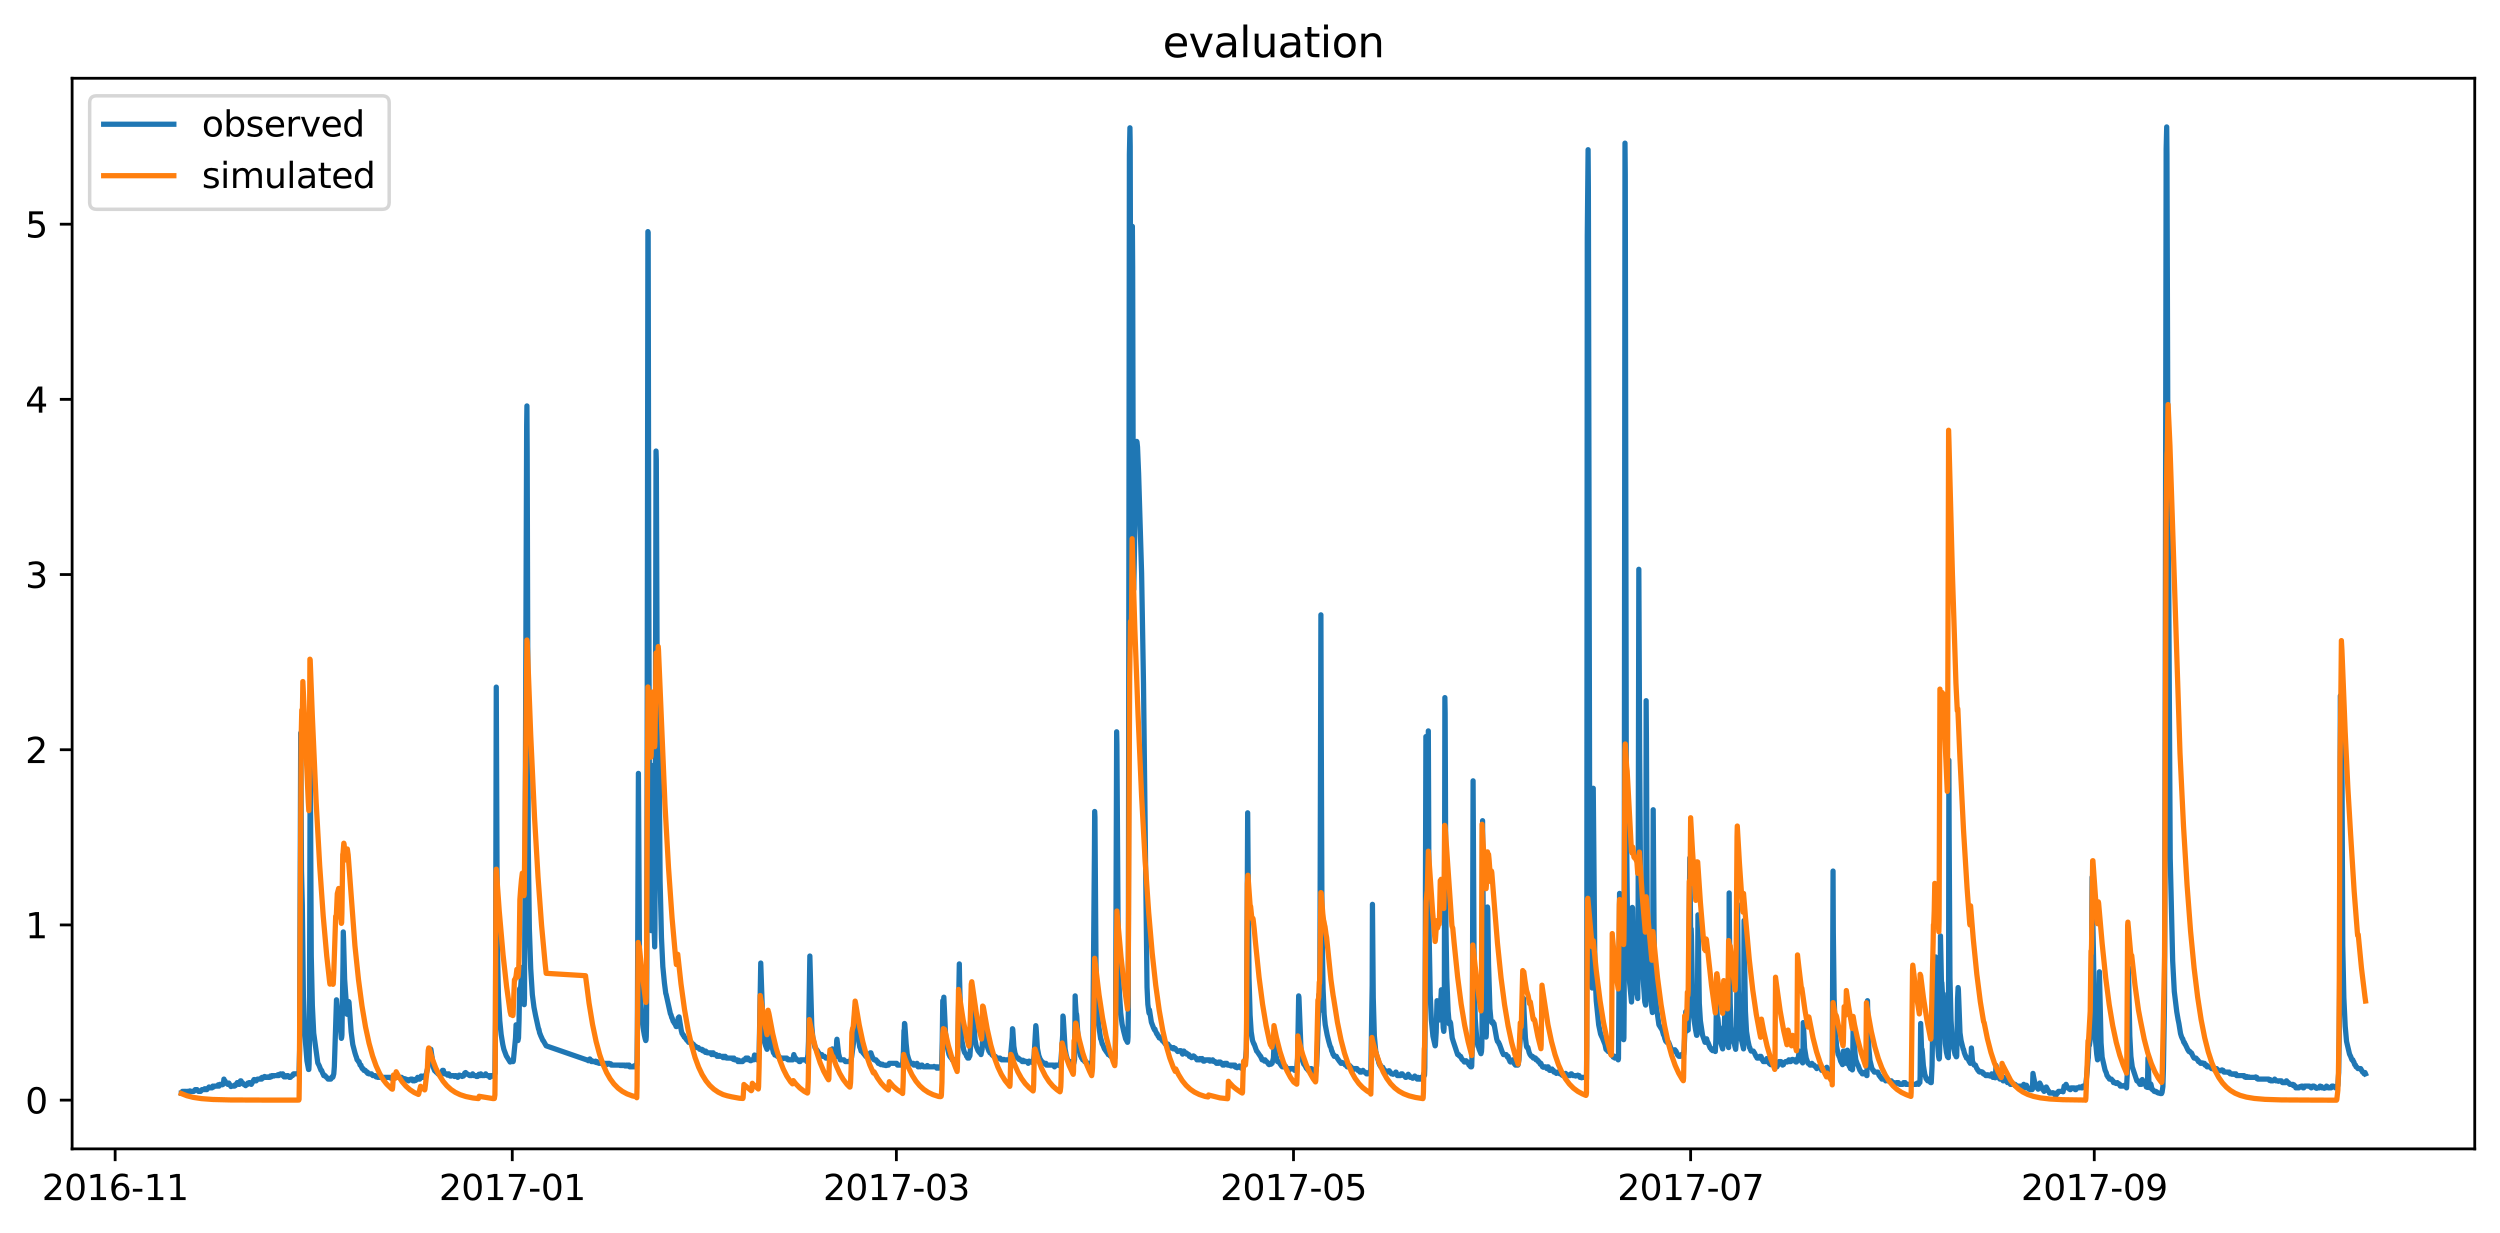 <?xml version="1.0" encoding="utf-8" standalone="no"?>
<!DOCTYPE svg PUBLIC "-//W3C//DTD SVG 1.1//EN"
  "http://www.w3.org/Graphics/SVG/1.1/DTD/svg11.dtd">
<svg xmlns:xlink="http://www.w3.org/1999/xlink" width="712.773pt" height="351.436pt" viewBox="0 0 712.773 351.436" xmlns="http://www.w3.org/2000/svg" version="1.1">
 <defs>
  <style type="text/css">*{stroke-linejoin: round; stroke-linecap: butt}</style>
 </defs>
 <g id="figure_1">
  <g id="patch_1">
   <path d="M 0 351.436 
L 712.773 351.436 
L 712.773 0 
L 0 0 
z
" style="fill: #ffffff"/>
  </g>
  <g id="axes_1">
   <g id="patch_2">
    <path d="M 20.562 327.558 
L 705.572 327.558 
L 705.572 22.318 
L 20.562 22.318 
z
" style="fill: #ffffff"/>
   </g>
   <g id="matplotlib.axis_1">
    <g id="xtick_1">
     <g id="line2d_1">
      <defs>
       <path id="m14581c6423" d="M 0 0 
L 0 3.5 
" style="stroke: #000000; stroke-width: 0.8"/>
      </defs>
      <g>
       <use xlink:href="#m14581c6423" x="32.829" y="327.558" style="stroke: #000000; stroke-width: 0.8"/>
      </g>
     </g>
     <g id="text_1">
      <!-- 2016-11 -->
      <g transform="translate(11.937 342.157) scale(0.1 -0.1)">
       <defs>
        <path id="DejaVuSans-32" d="M 1228 531 
L 3431 531 
L 3431 0 
L 469 0 
L 469 531 
Q 828 903 1448 1529 
Q 2069 2156 2228 2338 
Q 2531 2678 2651 2914 
Q 2772 3150 2772 3378 
Q 2772 3750 2511 3984 
Q 2250 4219 1831 4219 
Q 1534 4219 1204 4116 
Q 875 4013 500 3803 
L 500 4441 
Q 881 4594 1212 4672 
Q 1544 4750 1819 4750 
Q 2544 4750 2975 4387 
Q 3406 4025 3406 3419 
Q 3406 3131 3298 2873 
Q 3191 2616 2906 2266 
Q 2828 2175 2409 1742 
Q 1991 1309 1228 531 
z
" transform="scale(0.016)"/>
        <path id="DejaVuSans-30" d="M 2034 4250 
Q 1547 4250 1301 3770 
Q 1056 3291 1056 2328 
Q 1056 1369 1301 889 
Q 1547 409 2034 409 
Q 2525 409 2770 889 
Q 3016 1369 3016 2328 
Q 3016 3291 2770 3770 
Q 2525 4250 2034 4250 
z
M 2034 4750 
Q 2819 4750 3233 4129 
Q 3647 3509 3647 2328 
Q 3647 1150 3233 529 
Q 2819 -91 2034 -91 
Q 1250 -91 836 529 
Q 422 1150 422 2328 
Q 422 3509 836 4129 
Q 1250 4750 2034 4750 
z
" transform="scale(0.016)"/>
        <path id="DejaVuSans-31" d="M 794 531 
L 1825 531 
L 1825 4091 
L 703 3866 
L 703 4441 
L 1819 4666 
L 2450 4666 
L 2450 531 
L 3481 531 
L 3481 0 
L 794 0 
L 794 531 
z
" transform="scale(0.016)"/>
        <path id="DejaVuSans-36" d="M 2113 2584 
Q 1688 2584 1439 2293 
Q 1191 2003 1191 1497 
Q 1191 994 1439 701 
Q 1688 409 2113 409 
Q 2538 409 2786 701 
Q 3034 994 3034 1497 
Q 3034 2003 2786 2293 
Q 2538 2584 2113 2584 
z
M 3366 4563 
L 3366 3988 
Q 3128 4100 2886 4159 
Q 2644 4219 2406 4219 
Q 1781 4219 1451 3797 
Q 1122 3375 1075 2522 
Q 1259 2794 1537 2939 
Q 1816 3084 2150 3084 
Q 2853 3084 3261 2657 
Q 3669 2231 3669 1497 
Q 3669 778 3244 343 
Q 2819 -91 2113 -91 
Q 1303 -91 875 529 
Q 447 1150 447 2328 
Q 447 3434 972 4092 
Q 1497 4750 2381 4750 
Q 2619 4750 2861 4703 
Q 3103 4656 3366 4563 
z
" transform="scale(0.016)"/>
        <path id="DejaVuSans-2d" d="M 313 2009 
L 1997 2009 
L 1997 1497 
L 313 1497 
L 313 2009 
z
" transform="scale(0.016)"/>
       </defs>
       <use xlink:href="#DejaVuSans-32"/>
       <use xlink:href="#DejaVuSans-30" x="63.623"/>
       <use xlink:href="#DejaVuSans-31" x="127.246"/>
       <use xlink:href="#DejaVuSans-36" x="190.869"/>
       <use xlink:href="#DejaVuSans-2d" x="254.492"/>
       <use xlink:href="#DejaVuSans-31" x="290.576"/>
       <use xlink:href="#DejaVuSans-31" x="354.199"/>
      </g>
     </g>
    </g>
    <g id="xtick_2">
     <g id="line2d_2">
      <g>
       <use xlink:href="#m14581c6423" x="146.053" y="327.558" style="stroke: #000000; stroke-width: 0.8"/>
      </g>
     </g>
     <g id="text_2">
      <!-- 2017-01 -->
      <g transform="translate(125.162 342.157) scale(0.1 -0.1)">
       <defs>
        <path id="DejaVuSans-37" d="M 525 4666 
L 3525 4666 
L 3525 4397 
L 1831 0 
L 1172 0 
L 2766 4134 
L 525 4134 
L 525 4666 
z
" transform="scale(0.016)"/>
       </defs>
       <use xlink:href="#DejaVuSans-32"/>
       <use xlink:href="#DejaVuSans-30" x="63.623"/>
       <use xlink:href="#DejaVuSans-31" x="127.246"/>
       <use xlink:href="#DejaVuSans-37" x="190.869"/>
       <use xlink:href="#DejaVuSans-2d" x="254.492"/>
       <use xlink:href="#DejaVuSans-30" x="290.576"/>
       <use xlink:href="#DejaVuSans-31" x="354.199"/>
      </g>
     </g>
    </g>
    <g id="xtick_3">
     <g id="line2d_3">
      <g>
       <use xlink:href="#m14581c6423" x="255.566" y="327.558" style="stroke: #000000; stroke-width: 0.8"/>
      </g>
     </g>
     <g id="text_3">
      <!-- 2017-03 -->
      <g transform="translate(234.674 342.157) scale(0.1 -0.1)">
       <defs>
        <path id="DejaVuSans-33" d="M 2597 2516 
Q 3050 2419 3304 2112 
Q 3559 1806 3559 1356 
Q 3559 666 3084 287 
Q 2609 -91 1734 -91 
Q 1441 -91 1130 -33 
Q 819 25 488 141 
L 488 750 
Q 750 597 1062 519 
Q 1375 441 1716 441 
Q 2309 441 2620 675 
Q 2931 909 2931 1356 
Q 2931 1769 2642 2001 
Q 2353 2234 1838 2234 
L 1294 2234 
L 1294 2753 
L 1863 2753 
Q 2328 2753 2575 2939 
Q 2822 3125 2822 3475 
Q 2822 3834 2567 4026 
Q 2313 4219 1838 4219 
Q 1578 4219 1281 4162 
Q 984 4106 628 3988 
L 628 4550 
Q 988 4650 1302 4700 
Q 1616 4750 1894 4750 
Q 2613 4750 3031 4423 
Q 3450 4097 3450 3541 
Q 3450 3153 3228 2886 
Q 3006 2619 2597 2516 
z
" transform="scale(0.016)"/>
       </defs>
       <use xlink:href="#DejaVuSans-32"/>
       <use xlink:href="#DejaVuSans-30" x="63.623"/>
       <use xlink:href="#DejaVuSans-31" x="127.246"/>
       <use xlink:href="#DejaVuSans-37" x="190.869"/>
       <use xlink:href="#DejaVuSans-2d" x="254.492"/>
       <use xlink:href="#DejaVuSans-30" x="290.576"/>
       <use xlink:href="#DejaVuSans-33" x="354.199"/>
      </g>
     </g>
    </g>
    <g id="xtick_4">
     <g id="line2d_4">
      <g>
       <use xlink:href="#m14581c6423" x="368.791" y="327.558" style="stroke: #000000; stroke-width: 0.8"/>
      </g>
     </g>
     <g id="text_4">
      <!-- 2017-05 -->
      <g transform="translate(347.899 342.157) scale(0.1 -0.1)">
       <defs>
        <path id="DejaVuSans-35" d="M 691 4666 
L 3169 4666 
L 3169 4134 
L 1269 4134 
L 1269 2991 
Q 1406 3038 1543 3061 
Q 1681 3084 1819 3084 
Q 2600 3084 3056 2656 
Q 3513 2228 3513 1497 
Q 3513 744 3044 326 
Q 2575 -91 1722 -91 
Q 1428 -91 1123 -41 
Q 819 9 494 109 
L 494 744 
Q 775 591 1075 516 
Q 1375 441 1709 441 
Q 2250 441 2565 725 
Q 2881 1009 2881 1497 
Q 2881 1984 2565 2268 
Q 2250 2553 1709 2553 
Q 1456 2553 1204 2497 
Q 953 2441 691 2322 
L 691 4666 
z
" transform="scale(0.016)"/>
       </defs>
       <use xlink:href="#DejaVuSans-32"/>
       <use xlink:href="#DejaVuSans-30" x="63.623"/>
       <use xlink:href="#DejaVuSans-31" x="127.246"/>
       <use xlink:href="#DejaVuSans-37" x="190.869"/>
       <use xlink:href="#DejaVuSans-2d" x="254.492"/>
       <use xlink:href="#DejaVuSans-30" x="290.576"/>
       <use xlink:href="#DejaVuSans-35" x="354.199"/>
      </g>
     </g>
    </g>
    <g id="xtick_5">
     <g id="line2d_5">
      <g>
       <use xlink:href="#m14581c6423" x="482.015" y="327.558" style="stroke: #000000; stroke-width: 0.8"/>
      </g>
     </g>
     <g id="text_5">
      <!-- 2017-07 -->
      <g transform="translate(461.124 342.157) scale(0.1 -0.1)">
       <use xlink:href="#DejaVuSans-32"/>
       <use xlink:href="#DejaVuSans-30" x="63.623"/>
       <use xlink:href="#DejaVuSans-31" x="127.246"/>
       <use xlink:href="#DejaVuSans-37" x="190.869"/>
       <use xlink:href="#DejaVuSans-2d" x="254.492"/>
       <use xlink:href="#DejaVuSans-30" x="290.576"/>
       <use xlink:href="#DejaVuSans-37" x="354.199"/>
      </g>
     </g>
    </g>
    <g id="xtick_6">
     <g id="line2d_6">
      <g>
       <use xlink:href="#m14581c6423" x="597.096" y="327.558" style="stroke: #000000; stroke-width: 0.8"/>
      </g>
     </g>
     <g id="text_6">
      <!-- 2017-09 -->
      <g transform="translate(576.205 342.157) scale(0.1 -0.1)">
       <defs>
        <path id="DejaVuSans-39" d="M 703 97 
L 703 672 
Q 941 559 1184 500 
Q 1428 441 1663 441 
Q 2288 441 2617 861 
Q 2947 1281 2994 2138 
Q 2813 1869 2534 1725 
Q 2256 1581 1919 1581 
Q 1219 1581 811 2004 
Q 403 2428 403 3163 
Q 403 3881 828 4315 
Q 1253 4750 1959 4750 
Q 2769 4750 3195 4129 
Q 3622 3509 3622 2328 
Q 3622 1225 3098 567 
Q 2575 -91 1691 -91 
Q 1453 -91 1209 -44 
Q 966 3 703 97 
z
M 1959 2075 
Q 2384 2075 2632 2365 
Q 2881 2656 2881 3163 
Q 2881 3666 2632 3958 
Q 2384 4250 1959 4250 
Q 1534 4250 1286 3958 
Q 1038 3666 1038 3163 
Q 1038 2656 1286 2365 
Q 1534 2075 1959 2075 
z
" transform="scale(0.016)"/>
       </defs>
       <use xlink:href="#DejaVuSans-32"/>
       <use xlink:href="#DejaVuSans-30" x="63.623"/>
       <use xlink:href="#DejaVuSans-31" x="127.246"/>
       <use xlink:href="#DejaVuSans-37" x="190.869"/>
       <use xlink:href="#DejaVuSans-2d" x="254.492"/>
       <use xlink:href="#DejaVuSans-30" x="290.576"/>
       <use xlink:href="#DejaVuSans-39" x="354.199"/>
      </g>
     </g>
    </g>
   </g>
   <g id="matplotlib.axis_2">
    <g id="ytick_1">
     <g id="line2d_7">
      <defs>
       <path id="mbafe142e0b" d="M 0 0 
L -3.5 0 
" style="stroke: #000000; stroke-width: 0.8"/>
      </defs>
      <g>
       <use xlink:href="#mbafe142e0b" x="20.562" y="313.657" style="stroke: #000000; stroke-width: 0.8"/>
      </g>
     </g>
     <g id="text_7">
      <!-- 0 -->
      <g transform="translate(7.2 317.456) scale(0.1 -0.1)">
       <use xlink:href="#DejaVuSans-30"/>
      </g>
     </g>
    </g>
    <g id="ytick_2">
     <g id="line2d_8">
      <g>
       <use xlink:href="#mbafe142e0b" x="20.562" y="263.708" style="stroke: #000000; stroke-width: 0.8"/>
      </g>
     </g>
     <g id="text_8">
      <!-- 1 -->
      <g transform="translate(7.2 267.507) scale(0.1 -0.1)">
       <use xlink:href="#DejaVuSans-31"/>
      </g>
     </g>
    </g>
    <g id="ytick_3">
     <g id="line2d_9">
      <g>
       <use xlink:href="#mbafe142e0b" x="20.562" y="213.76" style="stroke: #000000; stroke-width: 0.8"/>
      </g>
     </g>
     <g id="text_9">
      <!-- 2 -->
      <g transform="translate(7.2 217.559) scale(0.1 -0.1)">
       <use xlink:href="#DejaVuSans-32"/>
      </g>
     </g>
    </g>
    <g id="ytick_4">
     <g id="line2d_10">
      <g>
       <use xlink:href="#mbafe142e0b" x="20.562" y="163.811" style="stroke: #000000; stroke-width: 0.8"/>
      </g>
     </g>
     <g id="text_10">
      <!-- 3 -->
      <g transform="translate(7.2 167.61) scale(0.1 -0.1)">
       <use xlink:href="#DejaVuSans-33"/>
      </g>
     </g>
    </g>
    <g id="ytick_5">
     <g id="line2d_11">
      <g>
       <use xlink:href="#mbafe142e0b" x="20.562" y="113.863" style="stroke: #000000; stroke-width: 0.8"/>
      </g>
     </g>
     <g id="text_11">
      <!-- 4 -->
      <g transform="translate(7.2 117.662) scale(0.1 -0.1)">
       <defs>
        <path id="DejaVuSans-34" d="M 2419 4116 
L 825 1625 
L 2419 1625 
L 2419 4116 
z
M 2253 4666 
L 3047 4666 
L 3047 1625 
L 3713 1625 
L 3713 1100 
L 3047 1100 
L 3047 0 
L 2419 0 
L 2419 1100 
L 313 1100 
L 313 1709 
L 2253 4666 
z
" transform="scale(0.016)"/>
       </defs>
       <use xlink:href="#DejaVuSans-34"/>
      </g>
     </g>
    </g>
    <g id="ytick_6">
     <g id="line2d_12">
      <g>
       <use xlink:href="#mbafe142e0b" x="20.562" y="63.914" style="stroke: #000000; stroke-width: 0.8"/>
      </g>
     </g>
     <g id="text_12">
      <!-- 5 -->
      <g transform="translate(7.2 67.713) scale(0.1 -0.1)">
       <use xlink:href="#DejaVuSans-35"/>
      </g>
     </g>
    </g>
   </g>
   <g id="line2d_13">
    <path d="M 51.699 311.659 
L 51.854 311.659 
L 52.009 311.159 
L 52.086 311.409 
L 52.163 311.284 
L 52.318 311.159 
L 52.937 311.159 
L 53.014 311.409 
L 53.091 311.284 
L 53.169 311.409 
L 53.323 311.159 
L 53.942 311.159 
L 54.097 311.034 
L 54.174 311.034 
L 54.329 311.159 
L 55.257 311.159 
L 55.644 310.66 
L 56.185 310.66 
L 56.572 311.159 
L 57.19 311.159 
L 57.577 310.66 
L 58.273 310.66 
L 58.351 310.41 
L 58.428 310.535 
L 58.505 310.66 
L 58.583 310.41 
L 58.66 310.535 
L 58.815 310.66 
L 58.969 310.66 
L 59.356 310.16 
L 59.433 310.16 
L 59.588 309.911 
L 59.82 310.16 
L 60.439 310.16 
L 60.671 309.661 
L 60.748 309.661 
L 60.903 309.911 
L 61.057 309.661 
L 61.908 309.661 
L 61.985 309.536 
L 62.14 309.661 
L 62.217 309.286 
L 62.295 309.411 
L 62.449 309.661 
L 62.682 309.161 
L 62.914 309.161 
L 62.991 309.286 
L 63.146 309.161 
L 63.223 309.161 
L 63.378 309.286 
L 63.532 309.161 
L 63.61 309.161 
L 63.687 309.036 
L 63.842 307.663 
L 63.919 307.913 
L 64.074 308.162 
L 64.151 308.162 
L 64.306 308.662 
L 64.538 308.662 
L 64.924 309.161 
L 65.079 309.161 
L 65.234 308.787 
L 65.852 309.786 
L 66.007 309.661 
L 66.548 309.661 
L 66.78 309.411 
L 66.858 309.661 
L 66.935 309.536 
L 67.09 309.536 
L 67.245 309.161 
L 67.322 309.286 
L 67.631 308.662 
L 67.709 308.662 
L 67.863 308.787 
L 67.941 308.662 
L 68.095 309.161 
L 68.25 309.161 
L 68.559 308.162 
L 68.714 308.162 
L 68.869 308.662 
L 69.101 308.662 
L 69.487 309.161 
L 69.642 309.161 
L 69.874 309.411 
L 69.951 309.411 
L 70.029 309.536 
L 70.261 309.161 
L 70.57 309.161 
L 70.647 308.787 
L 70.725 308.912 
L 70.802 308.912 
L 70.879 309.036 
L 71.034 308.662 
L 71.111 308.787 
L 71.189 308.662 
L 71.344 308.787 
L 71.421 308.787 
L 71.653 309.161 
L 72.426 307.788 
L 72.504 308.162 
L 72.581 307.788 
L 72.658 307.913 
L 72.813 308.162 
L 72.968 308.037 
L 73.045 308.162 
L 73.277 307.788 
L 73.432 307.663 
L 74.282 307.663 
L 74.514 307.288 
L 74.592 307.663 
L 74.746 307.163 
L 74.901 307.413 
L 75.056 307.163 
L 75.288 307.163 
L 75.442 306.914 
L 75.597 307.163 
L 76.061 307.163 
L 76.139 307.038 
L 76.293 307.163 
L 76.757 307.163 
L 76.835 307.038 
L 76.912 307.163 
L 77.067 306.789 
L 77.144 307.038 
L 77.221 306.914 
L 77.299 307.038 
L 77.531 306.664 
L 77.685 306.664 
L 77.84 306.789 
L 77.995 306.664 
L 78.072 306.789 
L 78.227 306.664 
L 79.077 306.664 
L 79.232 306.414 
L 79.309 306.664 
L 79.387 306.414 
L 79.464 306.664 
L 79.696 306.289 
L 79.773 306.414 
L 79.851 306.289 
L 79.928 306.414 
L 80.006 306.164 
L 80.083 306.289 
L 80.16 306.289 
L 80.392 306.539 
L 80.47 306.539 
L 80.624 306.164 
L 80.779 306.789 
L 80.934 306.664 
L 81.011 307.038 
L 81.243 306.664 
L 81.475 307.038 
L 81.707 306.789 
L 81.784 306.789 
L 81.862 306.664 
L 81.939 306.914 
L 82.016 306.789 
L 82.094 306.664 
L 82.48 307.163 
L 82.79 307.163 
L 83.099 306.789 
L 83.176 306.789 
L 83.331 306.664 
L 83.408 306.664 
L 83.563 306.289 
L 83.718 306.164 
L 84.801 306.164 
L 84.878 306.039 
L 84.955 306.164 
L 85.033 306.039 
L 85.187 306.164 
L 85.265 305.54 
L 85.419 299.421 
L 85.729 209.015 
L 85.961 248.224 
L 86.193 258.089 
L 86.502 284.187 
L 86.811 293.677 
L 87.507 302.418 
L 87.971 304.916 
L 88.049 304.916 
L 88.126 303.417 
L 88.203 298.048 
L 88.436 216.382 
L 88.513 224.623 
L 88.745 272.574 
L 89.054 286.684 
L 89.441 294.551 
L 90.601 303.043 
L 90.988 303.792 
L 91.529 305.165 
L 91.684 305.165 
L 92.07 306.164 
L 92.148 306.164 
L 92.302 306.664 
L 92.534 306.664 
L 92.612 306.789 
L 92.689 306.664 
L 93.076 307.163 
L 93.153 307.163 
L 93.54 307.663 
L 94.313 307.663 
L 94.545 307.163 
L 94.7 307.163 
L 94.777 306.914 
L 94.855 307.163 
L 94.932 307.038 
L 95.164 306.164 
L 95.319 304.166 
L 95.937 285.061 
L 96.247 288.433 
L 96.324 288.433 
L 96.401 288.807 
L 96.556 287.933 
L 96.788 290.056 
L 97.252 295.301 
L 97.33 296.05 
L 97.407 295.8 
L 97.484 295.051 
L 97.794 274.322 
L 97.871 265.706 
L 97.948 267.704 
L 98.258 279.192 
L 98.954 289.182 
L 99.031 289.182 
L 99.418 285.561 
L 99.495 285.685 
L 99.65 287.808 
L 100.114 294.177 
L 100.578 297.798 
L 101.196 300.171 
L 101.506 301.17 
L 101.583 301.294 
L 101.815 302.168 
L 101.893 302.168 
L 102.279 302.793 
L 102.357 302.668 
L 102.666 303.667 
L 102.743 303.667 
L 102.821 303.792 
L 102.898 303.667 
L 103.053 304.166 
L 103.285 304.666 
L 103.517 304.666 
L 103.749 305.165 
L 103.981 305.165 
L 104.058 305.29 
L 104.135 305.165 
L 104.599 305.79 
L 104.677 305.79 
L 104.754 305.665 
L 104.831 306.039 
L 104.909 305.915 
L 105.141 306.164 
L 105.682 306.164 
L 105.76 306.289 
L 105.914 306.164 
L 106.301 306.664 
L 106.92 306.664 
L 107.229 307.038 
L 107.306 306.914 
L 107.384 307.038 
L 107.461 306.789 
L 107.538 306.914 
L 107.693 307.163 
L 107.848 306.914 
L 108.002 307.163 
L 108.157 307.163 
L 108.234 307.038 
L 108.389 307.163 
L 108.544 307.163 
L 108.621 307.038 
L 108.776 307.163 
L 109.549 307.163 
L 109.626 307.288 
L 109.781 307.163 
L 110.013 307.163 
L 110.091 307.288 
L 110.245 307.163 
L 111.096 307.163 
L 111.173 307.288 
L 111.251 307.163 
L 111.483 307.413 
L 111.715 307.163 
L 111.869 307.288 
L 111.947 307.288 
L 112.101 307.163 
L 112.488 307.163 
L 112.565 307.038 
L 112.72 306.664 
L 112.797 306.664 
L 112.875 306.914 
L 112.952 306.789 
L 113.029 306.664 
L 113.184 307.038 
L 113.261 306.914 
L 113.416 307.163 
L 113.88 307.163 
L 114.035 307.288 
L 114.112 307.288 
L 114.267 307.163 
L 114.344 307.163 
L 114.422 307.288 
L 114.499 307.163 
L 114.731 307.663 
L 114.808 307.413 
L 114.886 307.538 
L 115.04 307.663 
L 115.118 307.538 
L 115.272 307.663 
L 115.35 307.538 
L 115.504 307.663 
L 115.736 307.663 
L 115.968 307.913 
L 116.046 307.788 
L 116.2 308.037 
L 116.278 307.913 
L 116.432 308.162 
L 116.742 307.788 
L 116.819 307.788 
L 116.896 307.913 
L 117.128 307.663 
L 117.515 307.663 
L 117.747 308.162 
L 117.902 307.788 
L 117.979 308.037 
L 118.056 307.788 
L 118.134 308.162 
L 118.211 308.037 
L 118.366 307.788 
L 118.443 307.788 
L 118.521 308.037 
L 118.598 307.663 
L 118.675 307.913 
L 118.753 307.788 
L 118.907 307.538 
L 119.062 307.163 
L 119.294 307.663 
L 119.681 307.663 
L 119.758 307.538 
L 119.913 307.163 
L 120.067 306.789 
L 120.299 307.163 
L 120.609 307.163 
L 120.686 306.789 
L 120.918 307.163 
L 121.073 307.163 
L 121.459 306.414 
L 122.001 304.291 
L 122.31 300.67 
L 122.387 300.67 
L 122.542 299.172 
L 122.697 299.796 
L 122.852 299.172 
L 123.625 304.541 
L 123.78 304.916 
L 123.934 305.29 
L 124.089 305.165 
L 124.321 305.665 
L 124.476 305.665 
L 124.862 306.164 
L 125.017 306.164 
L 125.094 306.039 
L 125.249 306.164 
L 125.945 306.164 
L 126.177 305.165 
L 126.409 305.165 
L 126.641 306.164 
L 127.415 306.164 
L 127.569 306.539 
L 127.879 306.164 
L 127.956 306.164 
L 128.188 306.664 
L 128.265 306.664 
L 128.343 306.789 
L 128.42 306.664 
L 128.497 306.789 
L 128.575 306.664 
L 128.652 306.789 
L 128.807 306.664 
L 129.348 306.664 
L 129.58 306.914 
L 129.812 306.664 
L 129.967 306.664 
L 130.199 306.914 
L 130.276 306.914 
L 130.508 307.163 
L 130.74 306.664 
L 130.817 306.664 
L 130.895 306.539 
L 130.972 306.664 
L 131.049 306.539 
L 131.204 306.664 
L 131.514 306.664 
L 131.591 306.789 
L 131.668 306.664 
L 131.746 306.914 
L 131.9 306.664 
L 132.055 306.664 
L 132.132 306.789 
L 132.519 305.915 
L 132.674 305.915 
L 132.751 305.79 
L 132.983 306.164 
L 133.215 306.164 
L 133.447 306.414 
L 133.679 306.414 
L 133.911 306.664 
L 134.452 306.664 
L 134.762 306.164 
L 135.148 306.664 
L 135.69 306.664 
L 135.845 306.914 
L 135.999 306.664 
L 136.154 306.914 
L 136.309 306.664 
L 136.386 306.664 
L 136.541 306.289 
L 136.618 306.414 
L 136.695 306.539 
L 136.773 306.414 
L 136.927 306.664 
L 137.005 306.539 
L 137.082 306.164 
L 137.237 306.539 
L 137.314 306.414 
L 137.469 306.664 
L 137.546 306.539 
L 137.701 306.664 
L 138.087 306.664 
L 138.319 306.414 
L 138.397 306.539 
L 138.474 306.164 
L 138.551 306.539 
L 138.629 306.414 
L 138.783 306.664 
L 139.402 306.664 
L 139.634 307.163 
L 139.789 306.664 
L 139.944 306.789 
L 140.098 306.664 
L 140.408 306.664 
L 140.562 306.789 
L 140.64 306.664 
L 140.717 306.914 
L 141.104 306.039 
L 141.258 291.305 
L 141.49 195.903 
L 141.8 269.202 
L 142.109 283.937 
L 142.496 291.055 
L 142.882 294.926 
L 143.346 297.798 
L 143.656 299.172 
L 144.352 301.045 
L 145.435 302.793 
L 145.589 302.668 
L 146.285 302.668 
L 146.363 302.418 
L 146.981 295.925 
L 147.136 292.179 
L 147.291 293.802 
L 147.6 296.3 
L 147.677 296.674 
L 147.832 295.925 
L 147.987 290.805 
L 148.141 281.939 
L 148.219 281.814 
L 148.296 282.813 
L 148.373 282.564 
L 148.838 275.821 
L 148.992 277.194 
L 149.456 286.435 
L 149.534 284.687 
L 149.688 249.723 
L 150.152 121.355 
L 150.23 115.736 
L 150.307 129.347 
L 150.616 241.106 
L 150.926 264.832 
L 151.312 276.195 
L 151.776 283.563 
L 152.24 287.184 
L 152.704 289.556 
L 153.555 293.427 
L 153.633 293.427 
L 153.865 294.551 
L 153.942 294.676 
L 154.174 295.301 
L 154.406 295.8 
L 154.793 296.674 
L 154.87 296.674 
L 155.721 298.173 
L 167.244 302.168 
L 167.554 302.168 
L 167.708 302.418 
L 167.94 302.168 
L 168.018 302.168 
L 168.172 301.919 
L 168.636 302.668 
L 168.791 302.418 
L 168.946 302.668 
L 169.487 302.668 
L 169.642 302.793 
L 169.796 302.543 
L 169.951 302.918 
L 170.183 302.668 
L 170.415 303.043 
L 170.57 302.918 
L 170.802 303.167 
L 172.426 303.167 
L 172.581 303.292 
L 172.735 303.292 
L 172.813 303.167 
L 172.967 303.542 
L 173.122 303.292 
L 173.199 303.292 
L 173.277 303.167 
L 173.354 303.292 
L 173.431 303.167 
L 173.509 303.292 
L 173.663 303.167 
L 173.818 303.417 
L 173.895 303.292 
L 174.05 303.417 
L 174.127 303.292 
L 174.282 303.667 
L 174.36 303.667 
L 174.437 303.542 
L 174.592 303.667 
L 176.757 303.667 
L 176.834 303.792 
L 176.989 303.667 
L 177.144 303.667 
L 177.221 303.792 
L 177.376 303.667 
L 177.453 303.792 
L 177.53 303.667 
L 177.685 303.792 
L 177.84 303.667 
L 177.994 303.667 
L 178.226 303.917 
L 178.381 303.792 
L 178.458 303.792 
L 178.536 303.667 
L 178.613 303.917 
L 178.691 303.792 
L 178.768 303.667 
L 178.845 303.917 
L 178.923 303.792 
L 179.077 303.667 
L 179.232 303.667 
L 179.309 303.792 
L 179.387 303.667 
L 179.541 304.166 
L 180.624 304.166 
L 180.701 303.917 
L 180.856 304.166 
L 180.933 304.166 
L 181.011 303.792 
L 181.088 303.917 
L 181.165 304.166 
L 181.243 303.667 
L 181.32 303.792 
L 181.397 303.792 
L 181.552 303.667 
L 181.629 302.168 
L 181.707 294.426 
L 182.016 220.503 
L 182.325 273.448 
L 182.635 284.437 
L 183.022 290.306 
L 183.331 292.928 
L 183.718 295.176 
L 183.95 296.175 
L 184.104 296.674 
L 184.182 296.549 
L 184.259 295.55 
L 184.336 291.679 
L 184.414 275.946 
L 184.723 66.037 
L 184.8 66.287 
L 184.955 158.442 
L 185.187 237.86 
L 185.496 262.335 
L 185.651 265.331 
L 185.806 244.353 
L 186.038 218.255 
L 186.347 259.213 
L 186.656 269.952 
L 186.734 264.707 
L 186.888 196.777 
L 187.043 128.597 
L 187.121 131.095 
L 187.507 228.12 
L 187.739 197.901 
L 187.817 201.148 
L 188.203 251.221 
L 188.59 267.329 
L 188.977 275.571 
L 189.441 280.316 
L 189.827 283.313 
L 189.905 283.438 
L 191.142 289.057 
L 191.297 289.307 
L 191.529 290.181 
L 191.606 290.181 
L 191.916 291.18 
L 191.993 291.18 
L 192.225 291.679 
L 192.302 291.679 
L 192.38 291.804 
L 192.534 292.179 
L 192.612 292.179 
L 192.766 292.678 
L 192.921 292.678 
L 193.385 290.181 
L 193.462 290.555 
L 193.617 289.931 
L 193.849 291.43 
L 194.236 293.802 
L 194.468 294.676 
L 194.545 294.676 
L 194.622 294.801 
L 194.777 295.176 
L 194.932 295.176 
L 195.086 295.675 
L 195.164 295.675 
L 195.55 296.175 
L 195.628 296.175 
L 195.783 296.549 
L 195.937 296.674 
L 196.169 296.674 
L 196.324 297.174 
L 197.097 297.174 
L 197.252 297.673 
L 197.639 297.673 
L 198.025 298.173 
L 198.103 298.173 
L 198.18 298.297 
L 198.257 298.672 
L 198.335 298.297 
L 198.412 298.422 
L 198.489 298.672 
L 198.567 298.547 
L 198.721 298.672 
L 199.108 298.672 
L 199.495 299.172 
L 200.114 299.172 
L 200.268 299.546 
L 200.346 299.296 
L 200.578 299.671 
L 200.964 299.671 
L 201.119 300.046 
L 201.196 299.671 
L 201.274 299.796 
L 201.351 299.796 
L 201.66 300.171 
L 202.588 300.171 
L 202.666 300.295 
L 202.743 300.171 
L 202.898 300.67 
L 203.13 300.171 
L 203.207 300.295 
L 203.284 300.295 
L 203.362 300.171 
L 203.516 300.67 
L 204.212 300.67 
L 204.445 301.17 
L 204.522 301.045 
L 204.599 301.045 
L 204.754 301.17 
L 204.831 301.045 
L 204.909 301.17 
L 205.063 300.92 
L 205.218 301.17 
L 206.069 301.17 
L 206.146 301.544 
L 206.223 301.419 
L 206.378 301.17 
L 206.533 301.544 
L 206.61 301.419 
L 206.687 301.419 
L 206.765 301.17 
L 206.842 301.294 
L 206.997 301.544 
L 207.074 301.544 
L 207.151 301.669 
L 207.229 301.544 
L 207.383 301.669 
L 208.543 301.669 
L 208.621 301.794 
L 208.776 301.669 
L 208.93 301.919 
L 209.008 301.919 
L 209.085 302.044 
L 209.24 301.669 
L 209.317 301.794 
L 209.472 302.168 
L 210.168 302.168 
L 210.4 302.668 
L 210.632 302.293 
L 210.709 302.668 
L 210.786 302.418 
L 210.941 302.668 
L 211.714 302.668 
L 211.869 302.293 
L 212.024 302.168 
L 212.488 302.168 
L 212.642 301.669 
L 213.261 301.669 
L 213.416 302.168 
L 213.803 302.168 
L 213.957 302.418 
L 214.035 302.293 
L 214.112 302.418 
L 214.344 302.168 
L 214.885 302.168 
L 215.117 300.795 
L 215.349 301.669 
L 215.427 301.669 
L 215.813 302.168 
L 216.045 302.168 
L 216.2 302.293 
L 216.277 302.044 
L 216.432 299.921 
L 216.587 291.929 
L 216.896 274.572 
L 217.592 294.801 
L 217.979 297.174 
L 218.288 298.173 
L 218.675 299.172 
L 218.752 299.047 
L 218.984 296.05 
L 219.294 291.055 
L 219.99 297.923 
L 220.531 300.171 
L 220.686 300.171 
L 220.918 300.795 
L 220.995 300.67 
L 221.072 300.795 
L 221.227 300.67 
L 221.614 301.17 
L 222.078 301.17 
L 222.465 301.669 
L 223.315 301.669 
L 223.393 301.794 
L 223.547 301.669 
L 224.166 301.669 
L 224.243 301.794 
L 224.321 301.669 
L 224.475 302.044 
L 224.63 302.044 
L 224.707 302.168 
L 224.862 302.044 
L 224.939 302.044 
L 225.094 302.168 
L 226.022 302.168 
L 226.332 300.67 
L 226.486 301.17 
L 227.182 302.168 
L 227.492 302.168 
L 227.878 302.668 
L 228.11 302.668 
L 228.265 302.168 
L 229.657 302.168 
L 230.044 302.668 
L 230.353 300.67 
L 230.508 296.924 
L 230.895 272.574 
L 231.436 292.304 
L 231.745 295.925 
L 232.364 298.672 
L 232.441 298.672 
L 232.519 298.797 
L 232.673 299.172 
L 232.751 299.172 
L 233.137 299.671 
L 233.292 300.171 
L 233.447 300.171 
L 233.601 300.67 
L 234.297 300.67 
L 234.452 301.17 
L 235.071 301.17 
L 235.458 301.669 
L 236.308 301.669 
L 236.386 301.544 
L 236.85 299.671 
L 236.927 299.546 
L 237.082 299.172 
L 237.236 299.172 
L 237.314 299.047 
L 237.391 299.172 
L 237.7 300.67 
L 238.087 301.17 
L 238.164 301.17 
L 238.319 301.294 
L 238.396 301.17 
L 238.551 296.674 
L 238.629 296.3 
L 239.093 300.42 
L 239.557 302.168 
L 240.639 302.168 
L 241.026 302.668 
L 242.495 302.668 
L 242.805 301.419 
L 243.346 297.299 
L 243.733 287.559 
L 243.81 287.808 
L 243.965 288.932 
L 244.429 293.802 
L 245.125 298.547 
L 245.28 298.797 
L 245.512 299.671 
L 245.744 299.671 
L 246.13 300.295 
L 246.208 300.171 
L 246.44 300.67 
L 246.594 300.67 
L 246.672 300.795 
L 246.826 301.17 
L 247.291 301.17 
L 247.368 301.544 
L 247.523 301.17 
L 247.6 301.669 
L 247.677 301.294 
L 247.755 301.419 
L 247.832 301.544 
L 247.987 301.17 
L 248.141 300.171 
L 248.296 300.171 
L 248.451 300.67 
L 248.837 301.669 
L 248.915 301.669 
L 249.069 302.044 
L 249.224 302.168 
L 249.456 302.168 
L 249.533 302.293 
L 249.611 302.168 
L 249.688 302.293 
L 249.765 302.168 
L 249.843 302.293 
L 249.997 302.668 
L 250.229 302.668 
L 250.384 303.167 
L 250.616 303.167 
L 250.693 303.292 
L 250.771 303.167 
L 250.925 303.292 
L 251.003 303.292 
L 251.157 303.542 
L 251.235 303.542 
L 251.389 303.417 
L 251.467 303.542 
L 251.622 303.417 
L 251.854 303.667 
L 252.395 303.667 
L 252.472 303.792 
L 252.627 303.667 
L 252.704 303.792 
L 252.859 303.667 
L 253.323 303.667 
L 253.4 303.542 
L 253.555 303.167 
L 255.643 303.167 
L 255.875 303.667 
L 256.958 303.667 
L 257.035 303.542 
L 257.19 303.667 
L 257.345 303.667 
L 257.577 299.671 
L 257.731 293.802 
L 257.809 294.426 
L 257.886 291.804 
L 257.963 291.929 
L 258.35 297.548 
L 258.659 300.545 
L 259.046 301.919 
L 259.51 303.043 
L 259.665 303.167 
L 259.819 303.167 
L 259.897 303.292 
L 260.051 303.167 
L 260.361 303.167 
L 260.516 303.667 
L 260.593 303.667 
L 260.67 303.292 
L 260.825 303.667 
L 261.289 303.667 
L 261.444 303.167 
L 261.753 304.166 
L 261.83 304.166 
L 261.985 303.667 
L 262.062 303.667 
L 262.372 304.166 
L 262.758 303.667 
L 262.913 303.667 
L 263.068 304.042 
L 263.145 304.042 
L 263.3 304.166 
L 263.918 304.166 
L 263.996 304.042 
L 264.15 304.166 
L 264.305 304.166 
L 264.383 303.792 
L 264.537 304.166 
L 264.615 304.042 
L 264.692 304.166 
L 264.769 304.042 
L 264.924 304.166 
L 266.161 304.166 
L 266.316 304.042 
L 266.471 304.166 
L 267.012 304.166 
L 267.089 304.541 
L 267.244 304.166 
L 267.321 304.541 
L 267.399 304.291 
L 267.476 304.416 
L 267.553 304.291 
L 267.631 304.541 
L 267.708 304.416 
L 267.785 304.166 
L 267.863 304.291 
L 267.94 304.291 
L 268.095 304.166 
L 268.404 304.166 
L 268.481 303.417 
L 268.636 296.924 
L 268.791 285.311 
L 268.868 287.309 
L 268.946 286.56 
L 269.1 284.312 
L 269.255 287.683 
L 269.564 294.426 
L 269.874 297.673 
L 270.57 300.67 
L 270.647 300.795 
L 270.802 301.17 
L 271.188 301.669 
L 271.343 301.669 
L 271.498 302.168 
L 271.962 302.168 
L 272.039 302.293 
L 272.194 302.168 
L 272.426 302.168 
L 272.658 302.668 
L 272.812 302.668 
L 272.89 302.543 
L 273.045 300.42 
L 273.509 274.822 
L 273.586 279.317 
L 273.895 291.18 
L 274.282 296.924 
L 274.746 299.296 
L 274.978 300.046 
L 275.442 300.67 
L 275.597 301.17 
L 275.751 301.17 
L 275.906 301.669 
L 275.983 301.294 
L 276.215 301.669 
L 276.37 301.17 
L 276.447 301.17 
L 276.525 301.045 
L 276.679 298.922 
L 277.221 285.186 
L 277.994 296.424 
L 278.304 298.173 
L 278.845 299.546 
L 279.309 300.171 
L 279.464 300.171 
L 279.541 300.295 
L 279.618 300.171 
L 279.696 300.67 
L 280.005 299.172 
L 280.314 292.553 
L 280.392 292.803 
L 280.624 290.306 
L 280.778 292.304 
L 281.088 296.424 
L 281.474 298.297 
L 281.707 299.047 
L 281.784 299.172 
L 281.939 299.671 
L 282.016 299.671 
L 282.248 300.171 
L 282.48 300.171 
L 282.867 300.795 
L 282.944 300.67 
L 283.176 301.045 
L 283.331 301.17 
L 283.408 301.17 
L 283.485 301.294 
L 283.64 301.17 
L 283.717 301.419 
L 283.795 301.17 
L 284.027 301.669 
L 284.645 301.669 
L 284.723 301.794 
L 284.877 301.669 
L 285.032 301.794 
L 285.109 301.669 
L 285.341 302.044 
L 285.419 302.044 
L 285.573 302.168 
L 285.728 302.168 
L 285.805 302.044 
L 285.96 302.168 
L 286.115 302.168 
L 286.192 302.044 
L 286.347 302.168 
L 287.507 302.168 
L 287.662 302.293 
L 287.816 302.168 
L 287.894 302.168 
L 287.971 302.044 
L 288.126 300.92 
L 288.59 295.8 
L 288.667 293.303 
L 288.744 293.427 
L 289.054 298.297 
L 289.363 300.171 
L 289.827 301.419 
L 289.904 301.419 
L 290.059 301.669 
L 290.369 301.669 
L 290.523 302.044 
L 290.601 301.919 
L 290.833 302.168 
L 291.065 302.168 
L 291.297 302.543 
L 291.374 302.543 
L 291.451 302.668 
L 291.529 302.543 
L 291.606 302.668 
L 291.683 302.293 
L 291.838 302.668 
L 292.225 302.668 
L 292.302 302.543 
L 292.457 302.668 
L 292.998 302.668 
L 293.075 302.793 
L 293.153 303.167 
L 293.385 302.543 
L 293.462 302.543 
L 293.694 302.793 
L 293.771 302.793 
L 293.926 302.668 
L 294.003 302.793 
L 294.158 302.668 
L 294.235 302.668 
L 294.313 302.918 
L 294.468 302.668 
L 294.545 302.793 
L 294.7 302.044 
L 294.854 300.67 
L 295.318 292.429 
L 295.396 292.928 
L 295.782 298.922 
L 296.169 300.92 
L 296.633 302.168 
L 296.71 302.168 
L 296.788 302.293 
L 296.942 302.668 
L 297.097 302.668 
L 297.174 303.043 
L 297.252 302.793 
L 297.484 303.167 
L 298.18 303.167 
L 298.334 303.667 
L 298.412 303.542 
L 298.566 303.667 
L 300.268 303.667 
L 300.655 304.166 
L 300.809 303.667 
L 300.887 303.917 
L 301.041 303.667 
L 301.892 303.667 
L 301.969 303.792 
L 302.124 303.667 
L 302.279 303.667 
L 302.511 302.044 
L 302.975 295.176 
L 303.052 289.681 
L 303.13 289.931 
L 303.671 299.047 
L 303.98 300.795 
L 304.367 302.168 
L 304.444 302.168 
L 304.522 302.293 
L 304.676 302.668 
L 305.14 302.668 
L 305.295 302.793 
L 305.45 302.668 
L 305.604 303.167 
L 305.682 303.043 
L 305.759 303.043 
L 305.914 303.167 
L 306.146 303.167 
L 306.378 302.044 
L 306.532 283.937 
L 306.61 285.685 
L 306.842 289.182 
L 306.919 289.057 
L 306.996 289.681 
L 307.461 297.673 
L 308.079 301.045 
L 308.234 301.294 
L 308.389 301.669 
L 308.466 301.669 
L 308.543 301.794 
L 308.698 302.168 
L 309.007 302.168 
L 309.085 302.293 
L 309.239 302.668 
L 309.626 302.668 
L 309.858 303.167 
L 310.941 303.167 
L 311.095 303.542 
L 311.25 303.292 
L 311.327 303.292 
L 311.56 297.923 
L 312.024 243.729 
L 312.101 231.366 
L 312.178 232.99 
L 312.488 276.07 
L 312.797 286.435 
L 313.184 291.929 
L 313.802 296.175 
L 313.88 296.175 
L 314.266 297.673 
L 314.344 297.673 
L 314.885 299.047 
L 315.658 300.171 
L 315.813 300.171 
L 315.968 300.67 
L 316.045 300.545 
L 316.2 300.67 
L 316.277 300.67 
L 316.355 300.795 
L 316.432 300.67 
L 316.509 301.045 
L 316.587 300.92 
L 316.741 301.17 
L 316.819 301.17 
L 317.205 301.669 
L 317.592 301.669 
L 317.669 301.294 
L 317.824 301.669 
L 317.979 299.921 
L 318.056 294.676 
L 318.288 230.118 
L 318.365 208.64 
L 318.443 212.386 
L 318.829 272.075 
L 319.139 282.813 
L 319.525 288.807 
L 319.912 291.929 
L 320.067 292.678 
L 320.376 294.052 
L 320.918 296.175 
L 321.459 297.174 
L 321.536 296.799 
L 321.614 295.675 
L 321.691 288.558 
L 322 44.06 
L 322.155 36.442 
L 322.232 41.687 
L 322.542 174.3 
L 322.619 138.587 
L 322.851 64.538 
L 322.928 76.276 
L 323.16 166.683 
L 323.238 168.057 
L 323.392 160.44 
L 323.934 127.973 
L 324.088 125.85 
L 324.166 125.975 
L 324.32 127.474 
L 324.63 135.091 
L 325.481 163.436 
L 326.022 194.904 
L 326.563 241.606 
L 327.027 281.44 
L 327.259 286.31 
L 327.569 288.682 
L 327.646 288.932 
L 327.723 287.933 
L 328.265 291.43 
L 328.884 293.053 
L 329.193 293.677 
L 329.27 293.427 
L 329.425 293.927 
L 329.657 294.426 
L 329.812 294.801 
L 329.889 294.676 
L 330.198 295.425 
L 330.353 295.425 
L 330.508 295.925 
L 330.585 295.675 
L 330.817 296.05 
L 330.894 296.05 
L 331.126 296.3 
L 331.204 296.175 
L 331.358 296.674 
L 331.513 296.549 
L 331.745 297.049 
L 331.9 297.049 
L 332.054 297.423 
L 332.132 297.548 
L 332.209 297.423 
L 332.286 297.548 
L 332.364 297.423 
L 332.441 297.673 
L 332.518 297.548 
L 332.673 297.673 
L 332.75 297.673 
L 332.905 297.923 
L 332.982 297.673 
L 333.215 298.173 
L 333.369 298.173 
L 333.524 298.422 
L 333.601 298.422 
L 333.833 298.797 
L 333.988 298.672 
L 334.143 298.672 
L 334.297 298.922 
L 334.452 298.797 
L 334.529 299.047 
L 334.607 298.672 
L 334.684 298.797 
L 334.839 299.047 
L 334.916 299.047 
L 335.071 298.922 
L 335.535 299.546 
L 335.612 299.546 
L 335.767 299.796 
L 335.921 299.671 
L 336.308 299.671 
L 336.385 299.546 
L 336.54 299.671 
L 336.617 299.546 
L 337.159 300.545 
L 337.391 299.671 
L 337.546 299.671 
L 337.623 300.046 
L 337.7 299.921 
L 337.855 300.171 
L 338.01 300.171 
L 338.087 300.295 
L 338.164 300.171 
L 338.319 300.545 
L 338.474 300.42 
L 338.551 300.42 
L 338.783 300.67 
L 338.938 300.67 
L 339.092 301.17 
L 339.247 301.045 
L 339.402 301.17 
L 339.479 301.17 
L 339.711 301.544 
L 339.788 301.17 
L 339.866 301.419 
L 339.943 301.17 
L 340.02 301.294 
L 340.252 301.045 
L 340.407 301.17 
L 340.484 301.17 
L 340.871 301.669 
L 341.026 301.669 
L 341.103 301.794 
L 341.258 302.168 
L 341.335 301.919 
L 341.412 302.044 
L 341.567 302.168 
L 341.645 302.168 
L 341.799 301.919 
L 341.877 302.168 
L 341.954 302.044 
L 342.031 302.168 
L 342.109 301.794 
L 342.186 301.919 
L 342.341 301.919 
L 342.573 302.168 
L 342.727 301.794 
L 342.882 302.168 
L 343.114 302.543 
L 343.269 302.168 
L 343.346 302.543 
L 343.423 302.418 
L 343.501 302.168 
L 343.578 302.293 
L 343.733 302.293 
L 343.887 302.168 
L 343.965 302.293 
L 344.119 302.168 
L 344.583 302.168 
L 344.738 302.418 
L 344.815 302.418 
L 344.893 302.168 
L 344.97 302.543 
L 345.047 302.418 
L 345.125 302.293 
L 345.202 302.418 
L 345.357 302.293 
L 345.434 302.293 
L 345.666 302.543 
L 345.743 302.168 
L 345.898 302.418 
L 345.976 302.418 
L 346.13 302.668 
L 346.44 302.668 
L 346.826 303.167 
L 347.368 303.167 
L 347.445 302.793 
L 347.522 303.043 
L 347.677 302.793 
L 347.754 302.793 
L 347.832 303.043 
L 347.909 302.793 
L 347.986 303.167 
L 348.064 302.918 
L 348.218 303.167 
L 348.373 303.167 
L 348.45 303.292 
L 348.528 303.167 
L 348.605 303.667 
L 348.682 303.542 
L 348.837 303.667 
L 348.914 303.542 
L 348.992 303.667 
L 349.224 303.167 
L 349.765 303.167 
L 349.842 303.292 
L 349.997 303.667 
L 350.461 303.667 
L 350.616 303.792 
L 350.771 303.667 
L 350.848 303.792 
L 350.925 303.667 
L 351.003 303.917 
L 351.08 303.792 
L 351.157 303.667 
L 351.235 303.792 
L 351.312 303.667 
L 351.389 303.792 
L 351.544 303.667 
L 351.699 303.667 
L 351.931 304.042 
L 352.085 303.667 
L 352.317 304.291 
L 352.472 304.166 
L 352.704 304.416 
L 352.936 304.166 
L 353.013 304.291 
L 353.245 304.042 
L 353.323 304.042 
L 353.4 303.917 
L 353.555 304.166 
L 353.632 304.166 
L 353.864 304.541 
L 354.019 304.416 
L 354.173 304.666 
L 354.405 304.666 
L 354.792 303.167 
L 354.87 303.043 
L 355.024 302.168 
L 355.179 301.294 
L 355.334 299.172 
L 355.411 294.676 
L 355.72 231.741 
L 356.107 278.818 
L 356.416 289.432 
L 356.726 294.177 
L 357.112 296.674 
L 357.499 297.673 
L 357.576 297.673 
L 358.272 299.671 
L 358.35 299.671 
L 359.355 301.17 
L 359.433 301.17 
L 359.587 301.669 
L 359.665 301.669 
L 359.819 302.168 
L 360.206 302.168 
L 360.283 302.293 
L 360.438 302.168 
L 360.515 302.543 
L 360.593 302.418 
L 360.67 302.168 
L 360.902 302.543 
L 361.057 302.668 
L 361.134 302.668 
L 361.521 303.167 
L 361.598 303.167 
L 361.675 303.417 
L 361.753 303.167 
L 361.83 303.542 
L 361.985 303.167 
L 362.217 303.417 
L 362.371 303.417 
L 362.603 303.167 
L 362.681 303.167 
L 363.067 301.669 
L 363.3 296.3 
L 363.532 299.172 
L 363.841 301.294 
L 363.918 301.419 
L 364.228 302.668 
L 364.537 302.668 
L 365.465 304.042 
L 365.542 304.042 
L 365.62 304.166 
L 365.697 304.042 
L 365.774 304.166 
L 365.852 304.042 
L 366.006 304.166 
L 366.161 304.166 
L 366.238 304.042 
L 366.316 304.166 
L 366.393 304.042 
L 366.47 304.166 
L 366.548 304.042 
L 366.857 304.666 
L 367.244 304.666 
L 367.321 304.791 
L 367.399 304.666 
L 367.553 305.165 
L 367.785 304.666 
L 368.713 304.666 
L 369.1 305.165 
L 369.332 305.165 
L 369.487 304.666 
L 369.564 304.791 
L 369.719 304.666 
L 369.951 301.669 
L 370.26 283.937 
L 370.337 284.312 
L 370.956 300.046 
L 371.265 302.168 
L 371.73 303.417 
L 371.807 303.417 
L 372.271 304.166 
L 372.426 304.541 
L 372.658 304.791 
L 372.735 304.666 
L 372.967 305.165 
L 373.354 305.165 
L 373.74 304.666 
L 373.895 304.666 
L 374.127 305.165 
L 374.204 305.165 
L 374.591 305.665 
L 375.055 305.665 
L 375.364 303.917 
L 375.596 299.047 
L 376.061 283.563 
L 376.138 285.186 
L 376.215 288.183 
L 376.293 285.311 
L 376.602 175.299 
L 376.679 202.521 
L 376.911 263.334 
L 377.221 281.939 
L 377.53 289.182 
L 377.839 292.179 
L 378.381 295.051 
L 378.845 296.924 
L 379.231 298.297 
L 379.463 298.672 
L 379.695 299.671 
L 379.773 299.671 
L 380.082 300.67 
L 380.237 300.67 
L 380.392 301.17 
L 381.01 301.17 
L 381.165 301.544 
L 381.938 302.668 
L 382.016 302.668 
L 382.325 303.167 
L 382.402 303.043 
L 382.557 303.167 
L 382.634 302.918 
L 382.789 303.167 
L 382.944 303.167 
L 383.021 303.043 
L 383.176 303.167 
L 383.33 303.167 
L 383.485 303.542 
L 383.562 303.667 
L 383.717 303.542 
L 383.872 303.667 
L 383.949 303.667 
L 384.104 304.166 
L 384.568 304.166 
L 384.8 303.792 
L 384.877 304.166 
L 384.955 304.042 
L 385.109 304.166 
L 385.187 304.166 
L 385.573 304.666 
L 385.728 304.666 
L 385.883 304.916 
L 386.115 304.666 
L 386.888 304.666 
L 387.12 305.165 
L 387.507 305.165 
L 387.739 305.665 
L 388.125 305.665 
L 388.203 305.415 
L 388.28 305.54 
L 388.357 305.54 
L 388.589 305.165 
L 388.822 305.54 
L 388.976 305.665 
L 389.208 305.665 
L 389.595 306.164 
L 389.982 306.164 
L 390.214 305.79 
L 390.368 305.665 
L 390.832 305.665 
L 391.219 280.94 
L 391.296 257.839 
L 391.528 284.437 
L 391.838 295.301 
L 392.224 299.671 
L 392.534 301.045 
L 392.843 302.044 
L 392.92 302.168 
L 393.153 303.167 
L 393.23 303.292 
L 393.385 303.667 
L 393.462 303.792 
L 393.539 303.667 
L 393.694 304.166 
L 393.926 304.166 
L 394.081 304.291 
L 394.235 304.291 
L 394.39 304.666 
L 394.777 305.165 
L 394.854 305.165 
L 395.009 305.665 
L 395.086 305.54 
L 395.241 305.665 
L 395.627 305.665 
L 395.937 305.29 
L 396.091 305.29 
L 396.71 306.164 
L 397.019 306.164 
L 397.174 306.289 
L 397.329 306.164 
L 397.716 306.164 
L 397.948 305.665 
L 398.025 305.665 
L 398.18 306.164 
L 398.257 306.164 
L 398.412 306.664 
L 399.262 306.664 
L 399.494 306.164 
L 399.572 306.289 
L 399.726 306.164 
L 399.804 306.164 
L 400.036 306.539 
L 400.19 306.664 
L 400.268 306.664 
L 400.422 306.789 
L 400.5 306.789 
L 400.732 307.163 
L 400.886 307.163 
L 401.041 307.038 
L 401.118 307.038 
L 401.273 306.664 
L 401.35 306.539 
L 401.428 306.664 
L 401.505 306.289 
L 401.582 306.414 
L 401.737 306.664 
L 401.815 306.664 
L 402.047 307.163 
L 402.511 307.163 
L 402.743 307.413 
L 402.82 307.413 
L 402.975 307.163 
L 403.207 307.163 
L 403.361 306.789 
L 403.671 307.163 
L 403.748 307.163 
L 404.057 307.663 
L 404.212 307.163 
L 404.289 307.163 
L 404.444 307.663 
L 404.908 307.663 
L 405.14 307.163 
L 405.217 307.288 
L 405.372 307.163 
L 405.527 307.663 
L 405.604 307.538 
L 405.681 307.663 
L 405.759 307.538 
L 405.913 306.164 
L 405.991 306.789 
L 406.068 306.539 
L 406.146 306.539 
L 406.223 304.416 
L 406.3 290.93 
L 406.532 210.013 
L 406.61 211.137 
L 406.919 263.708 
L 406.996 260.087 
L 407.074 247.6 
L 407.228 208.39 
L 407.46 266.58 
L 407.77 283.563 
L 408.079 290.68 
L 408.543 295.425 
L 409.162 298.173 
L 409.239 298.048 
L 409.471 294.302 
L 409.703 285.311 
L 409.858 286.684 
L 410.167 289.681 
L 410.322 290.805 
L 410.399 290.805 
L 410.554 289.432 
L 410.941 282.189 
L 411.482 293.053 
L 411.637 294.052 
L 411.714 293.178 
L 411.791 287.309 
L 411.946 198.9 
L 412.023 203.27 
L 412.255 264.083 
L 412.487 278.818 
L 412.874 288.308 
L 413.183 291.929 
L 413.261 291.929 
L 413.415 291.305 
L 413.57 291.679 
L 414.034 295.925 
L 414.343 296.924 
L 415.581 300.67 
L 415.658 300.67 
L 415.813 300.795 
L 415.89 300.67 
L 416.045 301.045 
L 416.2 301.17 
L 416.432 301.17 
L 416.818 302.044 
L 416.973 302.168 
L 417.05 302.168 
L 417.514 302.793 
L 417.669 302.668 
L 417.824 302.668 
L 417.978 302.418 
L 418.133 302.668 
L 418.288 302.668 
L 418.52 303.167 
L 418.674 303.167 
L 418.829 303.667 
L 418.907 303.667 
L 419.293 304.166 
L 419.525 304.166 
L 419.603 303.917 
L 419.757 297.673 
L 419.989 222.625 
L 420.067 236.611 
L 420.299 277.943 
L 420.608 290.555 
L 421.072 296.674 
L 421.381 298.297 
L 421.459 298.297 
L 421.768 299.296 
L 422.232 300.42 
L 422.387 299.796 
L 422.464 298.547 
L 422.541 294.676 
L 422.696 233.989 
L 423.005 282.189 
L 423.315 291.929 
L 423.624 295.176 
L 423.702 295.675 
L 423.779 294.676 
L 423.934 280.191 
L 424.011 274.322 
L 424.088 258.588 
L 424.166 259.213 
L 424.398 274.947 
L 424.784 287.559 
L 425.094 290.93 
L 425.326 291.554 
L 425.403 291.305 
L 425.48 291.554 
L 425.558 291.43 
L 425.635 291.305 
L 425.867 292.179 
L 425.944 291.804 
L 426.718 296.175 
L 426.95 296.924 
L 427.027 296.924 
L 427.182 297.174 
L 427.259 297.174 
L 427.414 297.673 
L 427.491 297.673 
L 428.342 300.046 
L 428.497 300.295 
L 428.651 300.67 
L 429.425 300.67 
L 429.811 301.419 
L 429.889 301.294 
L 429.966 301.17 
L 430.275 302.168 
L 430.353 302.168 
L 430.507 302.668 
L 430.585 302.668 
L 430.662 302.793 
L 430.817 302.668 
L 430.971 302.668 
L 431.281 302.168 
L 431.435 302.793 
L 431.59 302.668 
L 431.745 303.292 
L 431.9 303.167 
L 432.054 303.667 
L 432.286 303.667 
L 432.364 303.542 
L 432.518 303.667 
L 432.75 303.667 
L 432.828 303.542 
L 433.06 302.168 
L 433.446 295.925 
L 433.524 294.551 
L 433.601 294.926 
L 433.756 295.55 
L 434.374 284.687 
L 434.606 290.306 
L 434.916 295.925 
L 435.225 298.422 
L 435.38 298.672 
L 435.457 298.672 
L 435.534 298.547 
L 435.612 298.672 
L 435.998 300.171 
L 436.076 300.295 
L 436.231 300.67 
L 436.617 301.17 
L 436.927 301.17 
L 437.159 301.669 
L 437.391 301.669 
L 437.468 301.544 
L 437.623 301.669 
L 437.777 301.669 
L 437.932 302.168 
L 438.319 302.168 
L 438.396 302.293 
L 438.551 302.668 
L 438.783 302.668 
L 439.015 303.167 
L 439.092 303.167 
L 439.169 303.417 
L 439.324 303.167 
L 439.479 303.667 
L 439.556 303.667 
L 439.788 304.166 
L 439.865 304.166 
L 440.02 304.291 
L 440.175 304.166 
L 440.639 304.166 
L 441.026 304.666 
L 441.103 304.666 
L 441.258 304.166 
L 441.412 304.166 
L 441.799 305.165 
L 442.108 305.165 
L 442.34 304.916 
L 442.418 304.916 
L 442.495 304.791 
L 442.65 305.165 
L 442.882 305.165 
L 443.036 305.665 
L 443.346 305.665 
L 443.5 305.79 
L 443.578 305.665 
L 443.732 306.039 
L 443.81 305.79 
L 443.887 305.915 
L 444.119 305.665 
L 444.274 305.665 
L 444.351 305.79 
L 444.506 305.665 
L 444.738 306.164 
L 445.047 306.164 
L 445.202 306.289 
L 445.279 306.289 
L 445.357 306.539 
L 445.511 306.289 
L 445.589 306.664 
L 445.821 306.289 
L 445.975 306.164 
L 446.285 306.164 
L 446.362 306.039 
L 446.826 306.664 
L 447.599 306.664 
L 447.677 306.289 
L 447.754 306.414 
L 447.909 306.164 
L 447.986 306.289 
L 448.063 306.164 
L 448.218 306.539 
L 448.295 306.414 
L 448.527 306.664 
L 449.069 306.664 
L 449.224 306.789 
L 449.378 306.664 
L 449.688 306.664 
L 449.842 306.539 
L 449.997 306.664 
L 450.229 306.664 
L 450.461 307.163 
L 450.848 307.163 
L 450.925 307.288 
L 451.08 307.163 
L 452.085 307.163 
L 452.317 307.663 
L 452.394 298.173 
L 452.549 67.286 
L 452.781 42.686 
L 452.858 53.425 
L 453.245 244.478 
L 453.555 267.329 
L 453.864 279.567 
L 453.941 281.69 
L 454.019 281.565 
L 454.096 274.447 
L 454.251 224.748 
L 454.715 276.445 
L 455.101 285.311 
L 455.797 292.179 
L 455.952 292.928 
L 456.339 294.801 
L 456.725 295.675 
L 456.803 295.675 
L 456.957 296.175 
L 457.499 297.548 
L 457.576 297.673 
L 457.886 299.172 
L 457.963 299.047 
L 458.118 299.421 
L 458.195 299.172 
L 458.504 299.796 
L 458.582 299.796 
L 458.659 299.671 
L 458.814 299.921 
L 458.891 299.921 
L 459.432 300.67 
L 459.587 300.67 
L 459.974 301.419 
L 460.051 301.17 
L 460.128 301.294 
L 460.206 301.419 
L 460.36 301.17 
L 460.438 301.669 
L 460.67 301.294 
L 460.824 301.419 
L 460.902 301.294 
L 461.056 301.669 
L 461.211 301.669 
L 461.288 301.794 
L 461.366 302.168 
L 461.443 301.794 
L 461.752 254.717 
L 461.83 259.088 
L 462.062 279.817 
L 462.371 290.431 
L 462.681 294.926 
L 462.913 296.424 
L 462.99 295.925 
L 463.067 286.809 
L 463.299 40.813 
L 463.377 49.804 
L 463.686 231.866 
L 463.995 261.086 
L 464.305 274.072 
L 464.614 280.191 
L 465.155 285.685 
L 465.233 284.562 
L 465.31 278.942 
L 465.387 258.713 
L 465.465 258.838 
L 465.774 274.947 
L 466.006 279.692 
L 466.238 281.69 
L 466.625 283.313 
L 466.702 283.313 
L 466.78 283.438 
L 466.934 284.687 
L 467.012 276.195 
L 467.244 162.313 
L 467.476 214.384 
L 467.785 258.963 
L 468.094 272.824 
L 468.558 280.316 
L 468.945 285.685 
L 469.177 286.56 
L 469.254 263.708 
L 469.332 199.774 
L 469.409 210.513 
L 469.641 264.083 
L 469.873 274.822 
L 470.182 281.565 
L 471.111 288.682 
L 471.188 281.315 
L 471.343 230.867 
L 471.652 274.572 
L 471.961 283.313 
L 472.271 287.184 
L 472.967 292.179 
L 473.895 293.677 
L 474.281 295.051 
L 474.359 295.051 
L 474.436 295.176 
L 474.668 296.175 
L 474.746 296.3 
L 474.9 296.799 
L 474.978 296.799 
L 475.21 297.174 
L 475.364 297.174 
L 475.442 297.299 
L 475.596 297.174 
L 475.751 297.174 
L 476.37 298.797 
L 476.988 299.671 
L 477.066 299.671 
L 477.143 299.546 
L 477.298 299.671 
L 477.53 299.296 
L 477.762 299.671 
L 477.839 299.671 
L 477.994 300.171 
L 478.071 300.171 
L 478.303 300.795 
L 478.38 300.67 
L 478.535 301.045 
L 478.69 301.17 
L 478.767 301.17 
L 478.844 301.045 
L 478.999 301.17 
L 479.077 301.17 
L 479.386 300.67 
L 479.618 300.92 
L 479.695 300.92 
L 479.85 300.795 
L 479.927 300.795 
L 480.005 300.67 
L 480.159 299.172 
L 480.623 288.433 
L 480.855 293.677 
L 480.933 293.927 
L 481.087 292.054 
L 481.165 292.304 
L 481.319 293.677 
L 481.474 280.316 
L 481.706 251.096 
L 481.783 244.603 
L 482.093 272.824 
L 482.17 264.832 
L 482.247 267.08 
L 482.557 284.562 
L 482.866 290.056 
L 483.408 293.552 
L 483.717 295.176 
L 483.794 295.176 
L 483.872 294.801 
L 483.949 288.308 
L 484.104 260.836 
L 484.49 286.06 
L 484.8 291.055 
L 485.418 295.176 
L 486.114 297.174 
L 486.346 297.174 
L 486.424 297.049 
L 486.578 296.175 
L 486.733 296.799 
L 487.042 297.423 
L 487.584 298.797 
L 487.739 298.797 
L 487.971 299.296 
L 488.203 299.296 
L 488.28 299.546 
L 488.357 299.421 
L 488.435 299.421 
L 488.512 299.172 
L 488.589 299.296 
L 488.744 299.172 
L 488.899 299.671 
L 488.976 299.671 
L 489.053 299.796 
L 489.208 296.424 
L 489.363 285.81 
L 489.44 286.06 
L 489.672 291.305 
L 489.749 290.181 
L 489.827 290.68 
L 490.136 294.926 
L 490.6 297.299 
L 491.141 299.047 
L 491.296 296.674 
L 491.451 292.803 
L 491.528 292.803 
L 491.605 293.427 
L 491.76 288.433 
L 492.456 297.299 
L 492.843 298.672 
L 492.92 288.807 
L 492.998 254.593 
L 493.075 264.582 
L 493.307 286.06 
L 493.539 292.553 
L 493.848 295.675 
L 494.158 297.049 
L 494.235 297.049 
L 494.312 297.174 
L 494.467 297.673 
L 494.854 299.172 
L 494.931 298.297 
L 495.086 295.425 
L 495.395 257.839 
L 495.627 282.314 
L 495.936 291.679 
L 496.246 294.801 
L 496.478 296.549 
L 496.555 296.674 
L 497.097 299.047 
L 497.251 262.459 
L 497.329 269.452 
L 497.638 288.308 
L 497.947 294.052 
L 498.334 296.549 
L 498.566 297.673 
L 498.798 298.672 
L 498.875 298.672 
L 499.03 299.172 
L 499.262 299.671 
L 499.881 299.671 
L 500.267 300.295 
L 500.422 300.67 
L 500.5 300.795 
L 500.654 301.17 
L 500.732 301.17 
L 500.964 301.669 
L 501.273 301.669 
L 501.35 301.544 
L 501.505 301.669 
L 501.737 301.17 
L 501.892 301.669 
L 501.969 301.669 
L 502.046 301.17 
L 502.124 301.294 
L 502.356 302.044 
L 502.51 302.293 
L 502.588 302.168 
L 502.742 302.668 
L 503.361 302.668 
L 503.67 302.168 
L 503.748 301.794 
L 503.98 302.543 
L 504.521 303.292 
L 504.676 303.167 
L 504.831 303.542 
L 504.908 303.542 
L 505.14 303.167 
L 505.217 303.292 
L 505.372 303.167 
L 505.681 303.167 
L 505.759 303.292 
L 505.836 303.167 
L 505.991 303.667 
L 506.223 303.667 
L 506.377 303.792 
L 506.455 303.792 
L 506.609 304.166 
L 506.687 304.042 
L 506.841 303.667 
L 506.919 303.667 
L 507.151 302.793 
L 507.228 302.668 
L 507.305 302.793 
L 507.46 302.668 
L 507.769 302.668 
L 507.847 302.793 
L 508.001 303.167 
L 508.156 303.167 
L 508.233 303.667 
L 508.311 303.292 
L 508.388 303.417 
L 508.465 303.542 
L 508.697 302.918 
L 508.852 302.918 
L 509.084 302.668 
L 509.471 302.668 
L 509.548 302.793 
L 510.012 302.168 
L 510.244 302.668 
L 510.399 302.668 
L 510.476 302.543 
L 510.554 302.668 
L 510.708 302.168 
L 510.786 302.293 
L 511.018 302.044 
L 511.095 302.044 
L 511.25 302.168 
L 511.636 302.168 
L 511.868 302.668 
L 511.946 302.668 
L 512.023 302.793 
L 512.1 302.668 
L 512.178 302.793 
L 512.255 302.668 
L 512.487 301.794 
L 512.642 302.168 
L 512.951 299.671 
L 513.26 301.669 
L 513.647 302.668 
L 513.802 302.668 
L 513.957 303.043 
L 514.034 302.168 
L 514.111 291.554 
L 514.189 292.429 
L 514.498 298.797 
L 514.962 301.669 
L 515.503 303.167 
L 515.658 303.167 
L 516.045 303.667 
L 516.199 303.667 
L 516.277 303.417 
L 516.354 303.667 
L 516.509 303.292 
L 516.586 303.167 
L 516.973 303.667 
L 517.05 303.667 
L 517.127 303.792 
L 517.205 303.667 
L 517.592 304.166 
L 517.669 304.166 
L 517.901 304.541 
L 517.978 304.666 
L 518.133 304.291 
L 518.288 304.166 
L 518.752 304.166 
L 519.216 304.791 
L 519.293 304.666 
L 519.37 305.165 
L 519.448 305.041 
L 519.602 305.165 
L 519.989 305.165 
L 520.144 304.666 
L 520.608 304.666 
L 520.685 304.916 
L 520.762 304.791 
L 520.84 304.291 
L 521.072 305.165 
L 521.226 305.165 
L 521.381 305.29 
L 521.613 305.29 
L 521.69 305.165 
L 521.768 305.415 
L 521.845 305.29 
L 522 305.165 
L 522.387 305.165 
L 522.619 248.349 
L 522.696 265.831 
L 522.928 284.562 
L 523.237 293.303 
L 523.624 298.297 
L 524.088 300.67 
L 524.165 300.67 
L 524.32 301.17 
L 524.397 301.17 
L 524.784 302.543 
L 525.325 303.542 
L 525.557 299.671 
L 525.635 300.171 
L 525.712 300.42 
L 525.867 299.671 
L 526.021 301.294 
L 526.331 303.167 
L 526.408 302.793 
L 526.563 300.795 
L 526.64 300.795 
L 526.718 299.421 
L 527.104 303.667 
L 527.336 304.166 
L 527.414 304.166 
L 527.568 304.666 
L 527.955 304.666 
L 528.11 305.041 
L 528.187 304.916 
L 528.342 292.928 
L 528.419 296.05 
L 528.496 292.179 
L 528.574 293.303 
L 528.883 300.295 
L 529.115 302.168 
L 529.656 303.667 
L 529.734 303.667 
L 530.275 305.165 
L 530.352 305.165 
L 530.585 305.665 
L 530.739 305.665 
L 530.971 306.164 
L 531.049 306.164 
L 531.126 306.039 
L 531.203 306.164 
L 531.358 305.79 
L 531.667 306.164 
L 532.054 306.164 
L 532.209 306.664 
L 532.286 306.664 
L 532.441 285.311 
L 532.518 289.307 
L 532.827 298.797 
L 533.137 302.293 
L 533.678 304.541 
L 533.833 304.791 
L 533.987 305.165 
L 534.142 305.165 
L 534.374 305.665 
L 535.225 305.665 
L 535.302 305.79 
L 535.38 305.665 
L 535.534 306.164 
L 535.612 306.164 
L 535.766 306.664 
L 535.921 306.664 
L 536.153 307.163 
L 536.308 307.163 
L 536.54 307.663 
L 537.468 307.663 
L 537.545 307.788 
L 537.622 308.162 
L 537.777 307.663 
L 538.086 307.663 
L 538.164 307.788 
L 538.318 308.162 
L 539.247 308.162 
L 539.479 308.662 
L 539.943 308.662 
L 540.252 309.161 
L 540.329 308.912 
L 540.407 309.036 
L 540.484 309.036 
L 540.716 308.662 
L 541.257 308.662 
L 541.644 309.161 
L 542.495 309.161 
L 542.727 308.662 
L 542.804 308.787 
L 542.959 308.662 
L 543.113 308.787 
L 543.191 308.662 
L 543.346 309.161 
L 544.583 309.161 
L 544.738 308.912 
L 544.815 309.036 
L 544.892 308.787 
L 545.124 309.161 
L 546.13 309.161 
L 546.207 309.036 
L 546.284 309.161 
L 546.439 308.912 
L 546.516 308.912 
L 546.671 308.787 
L 546.748 308.787 
L 546.98 309.161 
L 547.058 309.036 
L 547.212 308.662 
L 547.367 308.662 
L 547.444 307.038 
L 547.599 291.804 
L 547.909 300.67 
L 547.986 299.172 
L 548.063 299.796 
L 548.373 303.792 
L 548.837 306.664 
L 548.914 306.664 
L 549.146 307.538 
L 549.61 308.162 
L 549.842 307.663 
L 549.919 307.663 
L 550.306 308.537 
L 550.461 308.662 
L 550.615 308.662 
L 550.847 303.917 
L 551.002 293.802 
L 551.079 296.175 
L 551.157 295.925 
L 551.311 289.057 
L 551.389 290.306 
L 551.466 289.556 
L 551.853 272.824 
L 552.394 297.299 
L 552.704 301.17 
L 552.858 301.919 
L 552.936 301.794 
L 553.013 299.421 
L 553.09 293.053 
L 553.245 266.83 
L 553.554 281.565 
L 553.632 280.191 
L 553.864 284.312 
L 553.941 284.312 
L 554.018 283.313 
L 554.25 289.931 
L 554.637 297.548 
L 554.946 300.046 
L 555.256 301.294 
L 555.333 301.294 
L 555.488 301.544 
L 555.565 277.569 
L 555.642 216.757 
L 555.72 237.86 
L 555.952 278.942 
L 556.261 290.93 
L 556.571 296.05 
L 556.88 298.422 
L 557.421 300.67 
L 557.499 300.67 
L 557.731 301.294 
L 557.808 301.294 
L 557.885 301.045 
L 558.117 284.811 
L 558.272 281.565 
L 558.349 282.064 
L 558.813 294.426 
L 559.123 296.674 
L 559.587 298.547 
L 559.741 299.172 
L 559.819 299.172 
L 560.051 300.171 
L 560.437 301.17 
L 560.515 301.17 
L 560.67 301.669 
L 560.979 301.669 
L 561.056 301.794 
L 561.211 302.168 
L 561.288 302.293 
L 561.443 302.668 
L 561.52 302.793 
L 561.675 302.668 
L 561.752 303.167 
L 561.83 303.043 
L 561.907 302.668 
L 561.984 301.544 
L 562.062 298.797 
L 562.139 299.546 
L 562.371 302.543 
L 562.835 303.667 
L 563.222 303.667 
L 563.608 304.666 
L 563.686 304.666 
L 563.918 305.165 
L 564.072 305.165 
L 564.227 305.54 
L 564.304 305.415 
L 564.459 305.665 
L 564.614 305.54 
L 564.768 305.54 
L 564.846 305.665 
L 564.923 305.54 
L 565.078 305.665 
L 565.233 305.665 
L 565.31 305.79 
L 565.465 306.164 
L 565.619 306.164 
L 565.697 306.289 
L 565.774 306.164 
L 566.161 306.664 
L 566.547 306.664 
L 566.702 306.414 
L 566.857 306.664 
L 566.934 306.539 
L 567.089 306.664 
L 567.166 306.664 
L 567.321 306.789 
L 567.398 306.664 
L 567.475 306.789 
L 567.862 306.164 
L 568.171 307.163 
L 568.79 307.163 
L 568.867 307.288 
L 569.1 303.792 
L 569.177 304.291 
L 569.641 307.163 
L 569.796 307.163 
L 570.182 307.663 
L 570.956 307.663 
L 571.11 308.162 
L 571.265 308.162 
L 571.342 307.913 
L 571.42 307.163 
L 571.574 307.663 
L 571.652 307.663 
L 571.806 308.162 
L 572.27 308.162 
L 572.348 308.662 
L 572.502 308.287 
L 572.58 308.162 
L 572.812 308.662 
L 572.966 308.662 
L 573.198 309.161 
L 573.353 309.161 
L 573.431 309.036 
L 573.585 309.161 
L 574.513 309.161 
L 574.591 309.536 
L 574.668 309.286 
L 574.9 309.661 
L 575.673 309.661 
L 575.751 309.786 
L 575.905 309.661 
L 576.137 309.661 
L 576.524 310.16 
L 576.756 310.16 
L 576.988 309.161 
L 577.065 309.286 
L 577.297 310.16 
L 577.607 310.16 
L 577.762 309.411 
L 577.839 309.536 
L 577.916 309.661 
L 578.071 310.16 
L 578.226 310.16 
L 578.458 310.535 
L 578.612 310.535 
L 578.767 310.66 
L 579.386 310.66 
L 579.463 310.535 
L 579.618 306.039 
L 579.772 306.914 
L 580.159 308.787 
L 580.468 309.786 
L 580.778 310.16 
L 580.932 310.16 
L 581.087 310.535 
L 581.551 308.787 
L 581.86 309.411 
L 582.17 310.16 
L 582.247 310.16 
L 582.402 310.66 
L 582.557 310.66 
L 582.711 311.034 
L 582.789 311.159 
L 583.021 310.16 
L 583.33 310.16 
L 583.407 309.911 
L 583.485 310.035 
L 583.871 310.785 
L 584.026 311.159 
L 584.181 311.159 
L 584.335 311.659 
L 585.186 311.659 
L 585.263 311.534 
L 585.418 311.659 
L 585.65 311.659 
L 585.882 312.158 
L 585.959 312.158 
L 586.037 312.033 
L 586.191 312.158 
L 586.269 312.158 
L 586.501 311.534 
L 586.656 311.659 
L 586.733 311.534 
L 586.888 311.159 
L 588.125 311.159 
L 588.202 311.284 
L 588.512 309.661 
L 588.821 309.661 
L 589.053 309.161 
L 589.44 310.16 
L 589.749 310.16 
L 589.981 310.535 
L 590.058 310.41 
L 590.213 310.66 
L 590.29 310.66 
L 590.522 310.16 
L 590.987 310.16 
L 591.141 310.285 
L 591.296 310.16 
L 591.683 310.66 
L 591.837 310.66 
L 591.992 310.16 
L 592.533 310.16 
L 592.688 310.035 
L 592.765 310.16 
L 592.843 309.911 
L 592.92 310.035 
L 593.075 310.035 
L 593.229 309.911 
L 593.384 310.16 
L 593.461 309.911 
L 593.616 310.16 
L 593.693 310.16 
L 593.848 309.661 
L 594.003 309.911 
L 594.157 309.661 
L 594.389 309.661 
L 594.699 309.036 
L 595.086 305.29 
L 595.318 302.044 
L 595.395 301.544 
L 595.55 297.673 
L 595.704 298.048 
L 595.936 296.424 
L 596.014 295.301 
L 596.323 274.197 
L 596.478 250.097 
L 596.555 255.217 
L 596.864 271.825 
L 597.174 289.681 
L 597.483 297.049 
L 597.792 300.545 
L 598.024 302.168 
L 598.102 302.044 
L 598.179 301.544 
L 598.256 299.671 
L 598.566 277.069 
L 599.03 297.299 
L 599.339 301.419 
L 600.19 305.165 
L 600.267 305.29 
L 600.422 305.665 
L 600.499 305.79 
L 600.731 306.664 
L 600.809 306.664 
L 601.041 307.163 
L 601.195 307.163 
L 601.427 307.663 
L 601.814 307.663 
L 601.891 307.788 
L 601.969 307.663 
L 602.355 308.162 
L 602.433 308.162 
L 602.587 308.662 
L 603.051 308.662 
L 603.283 308.912 
L 603.361 308.912 
L 603.516 308.787 
L 603.593 308.912 
L 603.67 308.662 
L 603.748 308.787 
L 603.825 308.787 
L 604.134 309.161 
L 604.212 309.036 
L 604.366 309.161 
L 604.521 309.661 
L 604.908 309.661 
L 605.062 309.536 
L 605.217 309.661 
L 605.604 309.661 
L 605.758 309.411 
L 605.913 309.661 
L 606.145 309.661 
L 606.222 309.786 
L 606.3 310.16 
L 606.686 302.293 
L 606.841 275.821 
L 606.918 279.941 
L 607.228 295.425 
L 607.537 301.17 
L 607.924 304.166 
L 609.239 308.162 
L 609.316 308.037 
L 609.471 308.162 
L 609.625 308.162 
L 609.78 308.662 
L 609.935 308.662 
L 610.089 309.161 
L 610.244 309.161 
L 610.321 308.662 
L 610.399 308.787 
L 610.553 309.161 
L 610.631 309.036 
L 610.785 307.788 
L 610.94 308.162 
L 611.095 308.662 
L 611.249 308.662 
L 611.404 308.912 
L 611.481 308.787 
L 611.636 309.161 
L 611.868 309.661 
L 611.945 309.911 
L 612.1 309.661 
L 612.178 309.661 
L 612.255 310.035 
L 612.41 301.669 
L 612.487 303.667 
L 612.719 309.536 
L 612.951 310.16 
L 613.028 310.035 
L 613.183 309.036 
L 613.26 309.161 
L 613.492 310.285 
L 613.647 310.66 
L 613.802 310.66 
L 614.188 311.159 
L 614.498 311.159 
L 614.575 311.284 
L 614.652 311.159 
L 614.807 311.284 
L 614.884 311.284 
L 615.116 311.534 
L 615.271 311.534 
L 615.426 311.659 
L 615.812 311.659 
L 615.967 311.784 
L 616.122 311.784 
L 616.199 311.659 
L 616.276 311.784 
L 616.431 311.409 
L 616.663 309.786 
L 616.818 304.541 
L 617.127 285.186 
L 617.205 262.834 
L 617.591 42.436 
L 617.746 36.193 
L 617.823 44.184 
L 618.133 144.581 
L 618.21 145.08 
L 618.751 244.603 
L 619.447 273.948 
L 619.911 282.689 
L 620.608 288.433 
L 620.994 290.68 
L 621.226 291.804 
L 621.69 294.676 
L 622 295.675 
L 622.077 295.8 
L 622.232 296.175 
L 622.309 296.175 
L 622.618 297.174 
L 622.773 297.174 
L 622.928 297.673 
L 623.005 297.673 
L 623.082 297.798 
L 623.237 298.173 
L 623.546 298.797 
L 623.701 299.172 
L 624.088 299.796 
L 624.242 299.671 
L 624.629 300.171 
L 624.784 300.171 
L 624.861 300.295 
L 625.016 300.67 
L 625.325 301.294 
L 625.557 301.669 
L 625.944 301.669 
L 626.021 301.794 
L 626.099 301.669 
L 626.485 302.168 
L 626.563 302.168 
L 626.795 302.668 
L 627.027 302.668 
L 627.413 303.167 
L 627.877 303.167 
L 627.955 303.043 
L 628.109 303.167 
L 628.264 303.167 
L 628.341 303.292 
L 628.496 303.167 
L 628.651 303.667 
L 628.96 303.667 
L 629.037 303.917 
L 629.115 303.667 
L 629.27 304.166 
L 630.12 304.166 
L 630.198 304.291 
L 630.275 304.166 
L 630.507 304.666 
L 631.203 304.666 
L 631.28 304.916 
L 631.358 304.791 
L 631.512 304.666 
L 631.976 304.666 
L 632.131 305.165 
L 633.059 305.165 
L 633.136 305.29 
L 633.291 305.165 
L 633.446 305.165 
L 633.523 305.041 
L 633.678 305.165 
L 633.833 305.165 
L 634.065 305.665 
L 635.225 305.665 
L 635.302 305.79 
L 635.457 305.665 
L 635.611 305.665 
L 635.843 306.164 
L 636.307 306.164 
L 636.385 306.289 
L 636.539 306.164 
L 636.694 306.289 
L 636.771 306.164 
L 636.849 306.289 
L 637.003 306.164 
L 637.081 306.164 
L 637.313 306.414 
L 637.467 306.164 
L 637.699 306.664 
L 639.788 306.664 
L 639.942 307.038 
L 640.02 307.038 
L 640.097 306.914 
L 640.252 307.163 
L 640.484 307.163 
L 640.561 306.914 
L 640.638 307.038 
L 640.716 307.038 
L 640.793 307.163 
L 640.948 307.038 
L 641.025 307.163 
L 641.18 307.038 
L 641.334 307.163 
L 643.036 307.163 
L 643.113 307.038 
L 643.268 307.163 
L 643.423 307.163 
L 643.5 307.538 
L 643.577 307.413 
L 643.732 307.663 
L 646.826 307.663 
L 647.058 308.037 
L 647.212 307.788 
L 647.444 308.162 
L 647.986 308.162 
L 648.14 308.037 
L 648.218 308.037 
L 648.295 307.913 
L 648.45 308.037 
L 648.527 307.663 
L 648.682 307.913 
L 648.759 307.913 
L 648.914 308.162 
L 649.532 308.162 
L 649.61 308.287 
L 649.764 308.162 
L 650.46 308.162 
L 650.615 308.537 
L 650.77 308.662 
L 651.698 308.662 
L 651.853 308.162 
L 651.93 308.162 
L 652.162 308.662 
L 652.471 308.662 
L 652.703 309.036 
L 652.858 309.161 
L 653.477 309.161 
L 653.554 309.286 
L 653.709 309.161 
L 653.863 309.536 
L 654.018 309.286 
L 654.25 309.661 
L 654.405 309.661 
L 654.559 310.16 
L 655.41 310.16 
L 655.488 309.911 
L 655.565 310.035 
L 655.797 309.786 
L 655.874 309.786 
L 655.952 309.911 
L 656.184 309.661 
L 656.261 309.786 
L 656.416 309.661 
L 656.57 310.035 
L 656.648 310.16 
L 656.725 309.911 
L 656.802 310.16 
L 657.034 309.661 
L 658.426 309.661 
L 658.658 309.911 
L 658.736 309.911 
L 658.968 310.16 
L 659.355 309.661 
L 659.741 309.661 
L 659.896 309.911 
L 659.973 309.786 
L 660.205 310.16 
L 660.283 310.16 
L 660.437 310.285 
L 660.515 310.285 
L 660.669 310.16 
L 661.211 310.16 
L 661.443 309.661 
L 661.52 309.661 
L 661.597 309.911 
L 661.675 309.786 
L 661.907 309.786 
L 662.061 310.16 
L 662.603 310.16 
L 662.68 310.285 
L 662.835 310.16 
L 663.067 310.16 
L 663.299 309.661 
L 663.453 309.911 
L 663.531 309.786 
L 663.84 310.16 
L 664.614 310.16 
L 664.846 309.661 
L 665.232 309.661 
L 665.387 309.786 
L 665.464 309.786 
L 665.542 309.911 
L 665.619 309.786 
L 665.851 310.16 
L 665.928 310.035 
L 666.006 310.16 
L 666.083 309.786 
L 666.16 310.035 
L 666.392 309.661 
L 666.47 309.661 
L 666.547 309.411 
L 666.779 305.79 
L 666.934 295.301 
L 667.088 274.572 
L 667.243 198.4 
L 667.32 213.51 
L 667.398 211.387 
L 667.475 209.889 
L 667.63 197.651 
L 667.939 269.452 
L 668.249 284.437 
L 668.635 292.553 
L 669.022 296.924 
L 669.873 300.545 
L 670.182 301.17 
L 670.569 302.168 
L 670.646 302.168 
L 670.723 302.293 
L 670.801 302.168 
L 670.955 302.668 
L 671.033 302.668 
L 671.11 302.793 
L 671.342 303.542 
L 671.497 303.667 
L 671.574 303.667 
L 671.729 304.166 
L 671.883 304.166 
L 672.27 304.666 
L 673.044 304.666 
L 673.121 304.791 
L 673.276 305.165 
L 673.353 305.165 
L 673.585 305.665 
L 673.74 305.665 
L 674.049 306.164 
L 674.126 306.039 
L 674.204 306.164 
L 674.281 305.79 
L 674.436 306.164 
L 674.436 306.164 
" clip-path="url(#p20d8e79795)" style="fill: none; stroke: #1f77b4; stroke-width: 1.5; stroke-linecap: square"/>
   </g>
   <g id="line2d_14">
    <path d="M 51.699 311.784 
L 53.246 312.396 
L 55.102 312.873 
L 57.422 313.224 
L 60.593 313.465 
L 65.698 313.605 
L 77.84 313.654 
L 85.187 313.64 
L 85.265 313.407 
L 85.342 308.217 
L 85.883 209.434 
L 86.038 202.423 
L 86.193 204.782 
L 86.347 194.314 
L 86.811 204.202 
L 87.894 228.606 
L 88.049 231.126 
L 88.126 228.093 
L 88.358 187.944 
L 88.436 188.142 
L 89.054 204.264 
L 90.137 228.695 
L 91.142 246.752 
L 92.148 261.13 
L 93.153 272.531 
L 94.004 280.164 
L 94.081 280.58 
L 94.159 280.402 
L 94.468 278.862 
L 94.623 278.091 
L 94.932 280.64 
L 95.009 280.532 
L 95.164 277.426 
L 95.705 261.24 
L 95.783 261.756 
L 95.86 261.7 
L 96.169 254.764 
L 96.556 253.31 
L 97.098 260.406 
L 97.33 263.259 
L 97.407 263.04 
L 97.484 260.359 
L 97.716 243.556 
L 97.794 243.38 
L 98.026 240.413 
L 98.103 240.68 
L 98.49 245.18 
L 98.644 244.831 
L 98.722 245.057 
L 98.799 244.895 
L 98.876 244.428 
L 99.031 242.054 
L 99.263 243.722 
L 101.196 269.639 
L 102.202 279.255 
L 103.207 286.829 
L 104.213 292.774 
L 105.218 297.426 
L 106.224 301.057 
L 107.229 303.885 
L 108.234 306.084 
L 109.24 307.792 
L 110.091 308.902 
L 110.477 309.318 
L 111.637 310.428 
L 111.869 310.539 
L 111.947 309.997 
L 112.179 306.502 
L 112.72 307.419 
L 112.797 307.349 
L 112.952 305.572 
L 113.571 306.751 
L 114.654 308.414 
L 115.736 309.678 
L 116.896 310.698 
L 118.134 311.5 
L 119.294 312.032 
L 119.371 311.901 
L 119.681 310.622 
L 119.913 309.713 
L 119.99 309.793 
L 121.073 310.739 
L 121.15 310.539 
L 121.846 304.55 
L 122.078 299.523 
L 122.233 298.778 
L 122.31 298.797 
L 123.238 301.857 
L 124.244 304.501 
L 125.249 306.562 
L 126.332 308.27 
L 127.415 309.569 
L 128.575 310.617 
L 129.812 311.441 
L 131.204 312.104 
L 132.828 312.632 
L 134.839 313.045 
L 136.386 313.216 
L 136.463 313.131 
L 136.618 312.549 
L 136.695 312.578 
L 140.64 313.229 
L 140.949 313.188 
L 141.104 312.167 
L 141.181 305.554 
L 141.413 248.96 
L 141.49 247.818 
L 142.341 259.785 
L 143.424 272.181 
L 144.429 281.256 
L 145.435 288.404 
L 145.667 289.31 
L 145.821 287.757 
L 145.899 288.003 
L 146.208 289.547 
L 146.285 289.126 
L 146.672 279.364 
L 146.749 279.56 
L 146.981 278.763 
L 147.059 278.869 
L 147.368 276.376 
L 147.677 278.508 
L 147.755 278.132 
L 147.909 275.738 
L 147.987 272.658 
L 148.219 256.54 
L 148.451 253.358 
L 148.683 250.753 
L 148.915 248.949 
L 149.379 255.36 
L 149.456 254.935 
L 149.611 241.418 
L 149.92 213.472 
L 150.23 182.479 
L 150.307 182.989 
L 151.312 209.565 
L 152.395 232.92 
L 153.401 250.121 
L 154.406 263.806 
L 155.411 274.648 
L 155.721 277.501 
L 166.935 278.183 
L 167.94 285.986 
L 168.946 292.113 
L 169.951 296.909 
L 170.957 300.654 
L 171.962 303.572 
L 172.967 305.841 
L 173.973 307.603 
L 175.056 309.062 
L 176.216 310.239 
L 177.453 311.165 
L 178.768 311.876 
L 180.315 312.458 
L 181.475 312.699 
L 181.552 312.973 
L 181.629 309.707 
L 181.939 268.7 
L 182.093 269.745 
L 182.171 269.661 
L 182.248 269.766 
L 183.022 277.052 
L 184.104 285.62 
L 184.182 285.79 
L 184.259 284.284 
L 184.414 263.334 
L 184.723 195.854 
L 185.419 212.918 
L 185.574 215.884 
L 185.651 215.464 
L 185.96 197.313 
L 186.038 199.08 
L 186.656 212.888 
L 186.734 211.47 
L 187.043 186.155 
L 187.43 193.737 
L 187.662 184.334 
L 187.739 185.358 
L 189.595 229.531 
L 190.601 247.419 
L 191.606 261.66 
L 192.612 272.953 
L 192.844 275 
L 192.921 274.953 
L 193.23 272.079 
L 194.158 280.54 
L 195.164 287.833 
L 196.169 293.56 
L 197.175 298.04 
L 198.18 301.535 
L 199.185 304.257 
L 200.191 306.374 
L 201.274 308.127 
L 202.356 309.46 
L 203.516 310.535 
L 204.754 311.381 
L 206.146 312.063 
L 207.306 312.413 
L 208.621 312.715 
L 210.786 313.114 
L 211.792 313.183 
L 211.869 312.944 
L 212.101 309.193 
L 212.178 309.286 
L 214.189 310.964 
L 214.344 310.758 
L 214.499 308.852 
L 214.576 308.968 
L 216.2 310.483 
L 216.277 309.837 
L 216.432 304.112 
L 216.741 283.833 
L 218.211 292.649 
L 218.675 294.998 
L 218.752 294.855 
L 218.83 293.959 
L 218.984 288.031 
L 219.062 288.537 
L 219.139 288.602 
L 219.294 289.304 
L 220.299 294.674 
L 221.304 298.905 
L 222.31 302.209 
L 223.315 304.781 
L 224.321 306.78 
L 225.403 308.436 
L 225.945 309.017 
L 226.022 308.903 
L 226.177 308.088 
L 226.873 308.994 
L 228.033 310.184 
L 229.27 311.125 
L 230.199 311.637 
L 230.276 311.483 
L 230.431 308.38 
L 230.74 290.687 
L 230.817 291.068 
L 231.745 295.665 
L 232.828 299.932 
L 233.833 303.008 
L 234.839 305.403 
L 235.844 307.263 
L 236.231 307.855 
L 236.308 307.602 
L 236.463 302.462 
L 236.618 299.351 
L 236.695 299.324 
L 237.314 301.335 
L 237.468 301.196 
L 238.396 303.796 
L 239.402 306.015 
L 240.407 307.738 
L 241.49 309.164 
L 242.263 309.938 
L 242.341 309.924 
L 242.495 308.743 
L 242.65 304.996 
L 242.882 294.384 
L 243.114 293.078 
L 243.192 293.009 
L 243.269 292.746 
L 243.656 287.619 
L 243.81 285.424 
L 243.965 286.211 
L 244.97 292.193 
L 245.976 296.96 
L 246.981 300.693 
L 247.987 303.602 
L 248.992 305.872 
L 249.069 305.929 
L 249.224 305.591 
L 250.152 307.284 
L 251.235 308.818 
L 252.318 309.986 
L 253.246 310.774 
L 253.323 310.674 
L 253.555 308.402 
L 253.71 308.602 
L 254.638 309.665 
L 255.798 310.686 
L 257.035 311.492 
L 257.345 311.772 
L 257.499 308.431 
L 257.654 300.632 
L 257.731 300.967 
L 258.041 301.862 
L 258.969 304.268 
L 260.051 306.515 
L 261.134 308.234 
L 262.217 309.541 
L 263.377 310.596 
L 264.615 311.426 
L 266.007 312.094 
L 267.631 312.625 
L 268.172 312.662 
L 268.327 312.578 
L 268.404 312.177 
L 268.559 308.58 
L 268.791 294.71 
L 268.946 293.276 
L 269.1 293.701 
L 269.178 293.639 
L 269.255 293.416 
L 269.332 293.534 
L 270.415 298.22 
L 271.42 301.67 
L 272.426 304.362 
L 272.89 305.497 
L 272.967 304.444 
L 273.277 282.1 
L 273.354 282.668 
L 274.591 290.764 
L 275.597 295.845 
L 276.215 298.248 
L 276.293 297.812 
L 276.602 291.723 
L 276.911 280.599 
L 277.066 279.908 
L 277.298 281.514 
L 278.304 288.544 
L 279.309 294.111 
L 279.85 296.229 
L 279.928 295.456 
L 280.16 286.838 
L 280.314 286.985 
L 280.469 287.735 
L 281.474 293.431 
L 282.48 297.932 
L 283.485 301.451 
L 284.491 304.191 
L 285.496 306.322 
L 286.579 308.088 
L 287.662 309.429 
L 287.894 309.724 
L 287.971 309.241 
L 288.203 300.618 
L 288.358 300.852 
L 289.208 303.316 
L 290.214 305.635 
L 291.219 307.443 
L 292.302 308.94 
L 293.385 310.078 
L 294.545 311.046 
L 294.622 310.608 
L 294.7 309.231 
L 294.932 299.232 
L 295.086 299.113 
L 296.014 302.117 
L 297.02 304.702 
L 298.025 306.719 
L 299.108 308.389 
L 300.191 309.659 
L 301.351 310.684 
L 302.201 311.287 
L 302.279 311.113 
L 302.433 309.882 
L 302.511 308.242 
L 302.743 297.54 
L 302.82 297.372 
L 303.826 300.962 
L 304.831 303.802 
L 305.836 306.02 
L 305.991 306.298 
L 306.068 305.515 
L 306.223 296.717 
L 306.3 296.733 
L 306.378 296.304 
L 306.687 291.697 
L 306.764 291.848 
L 307.693 296.341 
L 308.698 300.204 
L 309.703 303.221 
L 310.709 305.568 
L 311.25 306.674 
L 311.405 305.445 
L 311.482 304.558 
L 311.792 293.456 
L 312.101 273.216 
L 313.338 283.576 
L 314.344 290.206 
L 315.349 295.417 
L 316.355 299.49 
L 317.36 302.665 
L 317.824 303.818 
L 317.901 303.15 
L 317.979 300.63 
L 318.443 259.746 
L 318.52 260.776 
L 319.603 272.737 
L 320.608 281.672 
L 321.459 287.695 
L 321.536 287.145 
L 321.614 283.738 
L 321.768 261.911 
L 322.078 192.714 
L 322.31 177.171 
L 322.387 179.005 
L 322.464 180.45 
L 322.542 179.203 
L 322.619 174.798 
L 322.774 153.597 
L 323.547 179.185 
L 324.475 203.964 
L 325.481 227.005 
L 326.486 245.409 
L 327.491 260.063 
L 328.497 271.687 
L 329.502 280.871 
L 330.508 288.099 
L 331.513 293.769 
L 332.518 298.203 
L 333.524 301.663 
L 334.529 304.356 
L 335.071 305.46 
L 335.225 304.765 
L 335.999 306.352 
L 337.081 308.11 
L 338.164 309.447 
L 339.324 310.526 
L 340.562 311.374 
L 341.954 312.058 
L 343.578 312.602 
L 344.429 312.754 
L 344.583 312.184 
L 344.661 312.219 
L 347.832 313.016 
L 349.997 313.257 
L 350.074 312.538 
L 350.229 308.286 
L 350.307 308.428 
L 350.616 308.794 
L 351.544 309.763 
L 352.472 310.521 
L 353.709 311.371 
L 354.173 311.635 
L 354.251 311.479 
L 354.405 306.023 
L 354.56 302.571 
L 355.102 303.645 
L 355.256 301.896 
L 355.334 299.01 
L 355.411 290.271 
L 355.643 251.983 
L 355.798 249.544 
L 356.416 258.133 
L 356.494 258.217 
L 356.571 258.51 
L 356.88 261.548 
L 357.112 262.108 
L 357.19 261.797 
L 357.267 262.057 
L 357.576 264.725 
L 357.963 268.867 
L 358.969 278.639 
L 359.974 286.344 
L 360.979 292.394 
L 361.985 297.128 
L 362.217 297.911 
L 362.371 297.879 
L 362.603 298.562 
L 362.681 298.282 
L 362.913 296.131 
L 362.99 296.447 
L 363.067 296.037 
L 363.222 292.41 
L 363.918 295.802 
L 364.924 299.787 
L 365.929 302.897 
L 366.934 305.316 
L 367.94 307.196 
L 368.868 308.523 
L 369.719 309.111 
L 369.873 305.336 
L 370.028 295.352 
L 370.105 295.799 
L 370.492 297.375 
L 371.42 300.692 
L 372.426 303.593 
L 373.431 305.857 
L 374.436 307.616 
L 375.055 308.46 
L 375.132 308.168 
L 375.287 305.288 
L 375.596 291.685 
L 375.751 285.135 
L 375.828 285.121 
L 375.983 284.312 
L 376.138 280.017 
L 376.215 280.376 
L 376.37 274.222 
L 376.602 254.489 
L 376.679 254.585 
L 377.143 260.484 
L 377.375 262.494 
L 377.453 262.631 
L 377.685 263.926 
L 377.762 264.125 
L 378.071 266.416 
L 378.226 267.29 
L 379.463 279.337 
L 380.082 283.8 
L 380.237 284.666 
L 381.32 291.506 
L 382.325 296.434 
L 383.33 300.284 
L 384.336 303.283 
L 385.341 305.617 
L 386.347 307.429 
L 387.429 308.93 
L 388.512 310.07 
L 389.75 311.042 
L 390.678 311.613 
L 390.755 311.564 
L 390.832 311.933 
L 390.987 305.851 
L 391.142 295.791 
L 391.219 296.262 
L 391.528 297.481 
L 392.302 300.151 
L 393.385 303.353 
L 394.39 305.669 
L 395.395 307.47 
L 396.478 308.96 
L 397.638 310.163 
L 398.876 311.11 
L 400.19 311.837 
L 401.737 312.432 
L 403.593 312.895 
L 405.681 313.226 
L 405.759 313.012 
L 405.836 311.371 
L 406.068 299.039 
L 406.146 298.509 
L 406.3 290.281 
L 406.455 268.025 
L 406.61 257.15 
L 406.842 254.457 
L 406.919 254.054 
L 407.228 242.682 
L 407.306 243.424 
L 408.466 260.146 
L 409.162 268.425 
L 409.239 268.078 
L 409.626 262.489 
L 409.703 263.188 
L 409.858 264.583 
L 409.935 264.37 
L 410.167 263.004 
L 410.322 263.51 
L 410.399 262.432 
L 410.631 251.072 
L 410.709 251.319 
L 410.863 250.704 
L 411.018 251.524 
L 411.637 259.027 
L 411.714 255.634 
L 411.869 235.319 
L 411.946 235.368 
L 412.023 235.838 
L 413.957 263.936 
L 414.111 264.44 
L 414.189 264.57 
L 414.575 268.728 
L 415.581 278.537 
L 416.586 286.264 
L 417.592 292.331 
L 418.597 297.08 
L 419.603 300.932 
L 419.68 299.687 
L 419.757 295.057 
L 419.912 269.429 
L 419.989 270.474 
L 420.067 270.679 
L 420.531 275.085 
L 421.691 284.589 
L 422.232 288.216 
L 422.309 287.653 
L 422.387 280.503 
L 422.541 235.011 
L 422.619 236.611 
L 422.928 241.75 
L 423.702 253.357 
L 423.779 252.429 
L 424.011 242.956 
L 424.088 242.876 
L 424.243 244.644 
L 424.398 243.575 
L 424.552 245.082 
L 425.016 251.352 
L 425.171 248.297 
L 425.248 248.37 
L 425.326 248.813 
L 425.944 256.684 
L 426.95 268.992 
L 427.955 278.743 
L 428.961 286.427 
L 429.966 292.459 
L 430.971 297.179 
L 431.977 300.865 
L 432.828 303.385 
L 432.905 303.168 
L 432.982 302.543 
L 433.446 291.614 
L 433.678 292.778 
L 433.756 291.568 
L 434.142 276.721 
L 434.374 277.225 
L 434.452 277.075 
L 434.761 279.446 
L 435.225 282.347 
L 435.689 283.888 
L 436.076 286.126 
L 436.231 285.59 
L 436.308 285.668 
L 437.081 290.376 
L 437.159 290.668 
L 437.236 290.632 
L 437.313 290.473 
L 437.545 290.856 
L 438.473 295.571 
L 439.324 298.992 
L 439.401 297.976 
L 439.633 280.882 
L 439.711 281.514 
L 441.335 292.148 
L 442.34 296.937 
L 443.346 300.675 
L 444.351 303.588 
L 445.357 305.853 
L 446.362 307.613 
L 447.445 309.069 
L 448.605 310.244 
L 449.842 311.169 
L 451.157 311.879 
L 452.162 312.312 
L 452.24 312.199 
L 452.317 311.552 
L 452.626 256.374 
L 452.704 256.117 
L 453.941 269.935 
L 454.019 269.675 
L 454.251 268.207 
L 455.101 276.632 
L 456.184 285.278 
L 457.189 291.556 
L 458.195 296.474 
L 459.2 300.313 
L 459.355 300.815 
L 459.432 300.735 
L 459.51 295.227 
L 459.664 266.167 
L 459.742 267.29 
L 460.051 270.462 
L 461.056 279.908 
L 461.366 281.963 
L 461.443 279.677 
L 461.675 257.891 
L 461.752 256.449 
L 462.294 263.462 
L 462.681 266.573 
L 462.913 269.304 
L 462.99 268.184 
L 463.067 261.401 
L 463.299 213.827 
L 463.377 212.117 
L 463.763 218.527 
L 463.918 219.864 
L 464.227 225.56 
L 465.155 242.9 
L 465.31 243.213 
L 465.387 242.862 
L 465.465 241.471 
L 465.542 241.577 
L 465.851 244.371 
L 466.006 244.357 
L 466.084 244.697 
L 466.161 244.608 
L 466.238 244.421 
L 466.702 245.855 
L 466.934 248.995 
L 467.012 248.38 
L 467.398 242.941 
L 468.249 255.846 
L 469.1 265.761 
L 469.332 255.68 
L 469.409 256.485 
L 470.26 266.34 
L 470.956 273.768 
L 471.033 273.771 
L 471.265 265.6 
L 472.58 278.776 
L 473.585 286.452 
L 474.591 292.478 
L 475.596 297.195 
L 476.602 300.877 
L 477.607 303.745 
L 478.612 305.975 
L 479.618 307.708 
L 479.927 308.119 
L 480.005 307.337 
L 480.314 289.627 
L 480.391 289.858 
L 480.469 289.881 
L 480.546 289.73 
L 480.701 290.284 
L 480.778 290.526 
L 480.933 288.75 
L 481.087 282.878 
L 481.165 283.223 
L 481.242 283.783 
L 481.319 282.429 
L 481.474 266.273 
L 481.629 251.329 
L 481.706 251.042 
L 481.783 252.19 
L 481.861 251.085 
L 482.015 233.144 
L 482.557 242.758 
L 483.485 256.703 
L 483.562 256.571 
L 483.717 251.803 
L 483.872 245.712 
L 484.026 245.768 
L 484.8 257.315 
L 485.805 269.389 
L 485.96 270.641 
L 486.037 270.483 
L 486.114 270.223 
L 486.269 271.065 
L 486.424 267.713 
L 486.501 267.823 
L 486.965 271.798 
L 487.971 280.946 
L 489.053 288.782 
L 489.131 287.768 
L 489.44 277.673 
L 489.517 277.618 
L 489.672 278.676 
L 490.6 285.616 
L 491.141 288.902 
L 491.451 279.578 
L 491.605 280.863 
L 492.534 287.648 
L 492.611 286.816 
L 492.843 268.156 
L 493.152 270.075 
L 493.307 269.73 
L 494.158 277.948 
L 494.699 282.272 
L 494.776 281.142 
L 495.008 270.121 
L 495.24 238.55 
L 495.318 235.512 
L 495.936 246.256 
L 496.865 259.742 
L 496.942 260.053 
L 497.097 254.73 
L 497.638 261.326 
L 498.721 273.451 
L 499.726 282.261 
L 500.732 289.191 
L 501.737 294.623 
L 501.969 295.729 
L 502.046 295.54 
L 502.201 290.566 
L 502.82 293.886 
L 503.825 298.294 
L 504.831 301.734 
L 505.836 304.421 
L 505.991 304.895 
L 506.068 302.759 
L 506.223 278.61 
L 506.3 279.261 
L 506.532 280.986 
L 507.537 288.192 
L 508.543 293.841 
L 509.471 297.862 
L 509.626 297.1 
L 509.78 293.688 
L 510.399 296.567 
L 510.786 298.174 
L 510.863 298.127 
L 511.095 295.197 
L 512.178 299.592 
L 512.255 299.096 
L 512.332 296.104 
L 512.487 272.264 
L 512.564 273.039 
L 512.874 275.753 
L 513.57 281.584 
L 513.647 281.611 
L 513.725 281.769 
L 514.653 288.312 
L 515.426 292.711 
L 515.503 292.833 
L 515.658 289.921 
L 515.735 289.961 
L 516.895 295.85 
L 517.901 299.826 
L 518.906 302.926 
L 519.912 305.339 
L 520.762 307.033 
L 520.917 305.968 
L 521.226 306.621 
L 522.232 308.242 
L 522.309 308.026 
L 522.387 309.304 
L 522.619 285.854 
L 522.773 286.699 
L 523.315 289.81 
L 523.392 289.397 
L 523.469 289.43 
L 523.624 289.868 
L 524.397 293.619 
L 525.248 297.333 
L 525.48 298.14 
L 525.557 297.142 
L 525.789 287.015 
L 526.176 289.45 
L 526.254 289.185 
L 526.408 282.413 
L 527.027 286.844 
L 528.11 293.245 
L 528.187 292.895 
L 528.342 289.784 
L 528.728 292.115 
L 529.579 296.054 
L 530.662 300.214 
L 531.667 303.225 
L 531.899 303.913 
L 531.977 302.483 
L 532.131 285.887 
L 532.209 286.597 
L 532.518 288.471 
L 533.523 294.06 
L 534.529 298.43 
L 535.534 301.84 
L 536.54 304.494 
L 537.545 306.557 
L 538.628 308.266 
L 539.711 309.566 
L 540.871 310.614 
L 542.108 311.439 
L 543.5 312.103 
L 544.815 312.597 
L 544.892 311.485 
L 545.279 276.628 
L 545.356 275.174 
L 546.362 283.592 
L 547.212 289.075 
L 547.29 288.394 
L 547.444 277.786 
L 547.522 278.01 
L 547.599 278.122 
L 548.373 284.307 
L 549.378 290.791 
L 550.383 295.864 
L 550.461 296.259 
L 550.538 295.976 
L 551.157 268.495 
L 551.234 263.647 
L 551.311 263.912 
L 551.466 259.702 
L 551.621 251.861 
L 551.698 252.166 
L 552.626 263.606 
L 552.781 265.658 
L 552.858 262.39 
L 553.09 196.473 
L 553.168 197.661 
L 553.477 202.139 
L 553.632 197.402 
L 553.709 197.445 
L 553.786 198.451 
L 553.864 198.011 
L 553.941 197.735 
L 554.096 200.25 
L 555.101 223.866 
L 555.178 225.628 
L 555.256 224.225 
L 555.565 122.668 
L 555.642 125.122 
L 556.648 163.517 
L 557.653 194.725 
L 558.04 202.631 
L 558.117 201.911 
L 558.195 202.101 
L 558.813 216.408 
L 559.819 236.697 
L 560.824 253.117 
L 561.598 263.469 
L 561.675 263.714 
L 561.83 258.264 
L 562.603 267.753 
L 563.608 277.767 
L 564.614 285.659 
L 565.542 291.31 
L 565.697 291.554 
L 566.625 296.136 
L 567.63 300.05 
L 568.635 303.101 
L 569.641 305.475 
L 570.569 307.215 
L 570.646 306.959 
L 570.801 303.176 
L 570.878 303.423 
L 573.276 308.071 
L 574.359 309.417 
L 575.519 310.504 
L 576.756 311.358 
L 578.148 312.047 
L 579.772 312.594 
L 581.783 313.022 
L 584.413 313.333 
L 588.202 313.534 
L 594.467 313.636 
L 594.621 313.684 
L 594.699 313.091 
L 595.318 296.736 
L 595.395 297.003 
L 595.472 296.495 
L 595.936 288.34 
L 596.168 271.115 
L 596.246 271.931 
L 596.323 269.183 
L 596.632 245.413 
L 596.71 245.391 
L 597.56 257.437 
L 598.024 263.363 
L 598.102 263.304 
L 598.256 257.125 
L 598.334 257.513 
L 599.339 268.968 
L 600.345 278.72 
L 601.35 286.408 
L 602.355 292.444 
L 603.361 297.168 
L 604.366 300.856 
L 605.372 303.729 
L 606.3 305.956 
L 606.377 301.702 
L 606.609 263.791 
L 606.686 262.91 
L 607.46 271.597 
L 607.614 272.487 
L 607.769 272.413 
L 608.697 280.799 
L 609.703 288.035 
L 610.321 291.267 
L 611.327 296.248 
L 612.332 300.138 
L 613.338 303.17 
L 614.343 305.528 
L 615.348 307.361 
L 616.276 308.629 
L 616.354 308.497 
L 616.431 307.418 
L 616.741 292.872 
L 617.127 272.596 
L 617.282 239.92 
L 617.591 146.363 
L 617.823 129.528 
L 617.901 128.471 
L 618.055 118.878 
L 618.133 115.349 
L 618.21 116.867 
L 618.674 127.121 
L 621.536 214.717 
L 622.541 235.603 
L 623.546 252.261 
L 624.552 265.505 
L 625.557 275.991 
L 626.563 284.262 
L 627.568 290.761 
L 628.573 295.852 
L 629.579 299.829 
L 630.584 302.93 
L 631.59 305.342 
L 632.595 307.216 
L 633.678 308.767 
L 634.761 309.947 
L 635.921 310.898 
L 637.235 311.685 
L 638.705 312.303 
L 640.484 312.798 
L 642.727 313.173 
L 645.743 313.433 
L 650.46 313.59 
L 660.669 313.652 
L 666.16 313.666 
L 666.238 313.542 
L 666.547 310.834 
L 666.702 305.964 
L 666.856 295.436 
L 666.934 283.983 
L 667.166 216.968 
L 667.32 206.37 
L 667.552 182.641 
L 667.707 185.384 
L 668.635 208.733 
L 669.409 224.819 
L 670.182 237.84 
L 671.187 254.04 
L 672.116 266.038 
L 672.193 266.735 
L 672.27 266.458 
L 672.348 266.446 
L 673.276 276.031 
L 674.281 284.293 
L 674.436 285.397 
L 674.436 285.397 
" clip-path="url(#p20d8e79795)" style="fill: none; stroke: #ff7f0e; stroke-width: 1.5; stroke-linecap: square"/>
   </g>
   <g id="patch_3">
    <path d="M 20.562 327.558 
L 20.562 22.318 
" style="fill: none; stroke: #000000; stroke-width: 0.8; stroke-linejoin: miter; stroke-linecap: square"/>
   </g>
   <g id="patch_4">
    <path d="M 705.572 327.558 
L 705.572 22.318 
" style="fill: none; stroke: #000000; stroke-width: 0.8; stroke-linejoin: miter; stroke-linecap: square"/>
   </g>
   <g id="patch_5">
    <path d="M 20.562 327.558 
L 705.572 327.558 
" style="fill: none; stroke: #000000; stroke-width: 0.8; stroke-linejoin: miter; stroke-linecap: square"/>
   </g>
   <g id="patch_6">
    <path d="M 20.562 22.318 
L 705.572 22.318 
" style="fill: none; stroke: #000000; stroke-width: 0.8; stroke-linejoin: miter; stroke-linecap: square"/>
   </g>
   <g id="text_13">
    <!-- evaluation -->
    <g transform="translate(331.508 16.318) scale(0.12 -0.12)">
     <defs>
      <path id="DejaVuSans-65" d="M 3597 1894 
L 3597 1613 
L 953 1613 
Q 991 1019 1311 708 
Q 1631 397 2203 397 
Q 2534 397 2845 478 
Q 3156 559 3463 722 
L 3463 178 
Q 3153 47 2828 -22 
Q 2503 -91 2169 -91 
Q 1331 -91 842 396 
Q 353 884 353 1716 
Q 353 2575 817 3079 
Q 1281 3584 2069 3584 
Q 2775 3584 3186 3129 
Q 3597 2675 3597 1894 
z
M 3022 2063 
Q 3016 2534 2758 2815 
Q 2500 3097 2075 3097 
Q 1594 3097 1305 2825 
Q 1016 2553 972 2059 
L 3022 2063 
z
" transform="scale(0.016)"/>
      <path id="DejaVuSans-76" d="M 191 3500 
L 800 3500 
L 1894 563 
L 2988 3500 
L 3597 3500 
L 2284 0 
L 1503 0 
L 191 3500 
z
" transform="scale(0.016)"/>
      <path id="DejaVuSans-61" d="M 2194 1759 
Q 1497 1759 1228 1600 
Q 959 1441 959 1056 
Q 959 750 1161 570 
Q 1363 391 1709 391 
Q 2188 391 2477 730 
Q 2766 1069 2766 1631 
L 2766 1759 
L 2194 1759 
z
M 3341 1997 
L 3341 0 
L 2766 0 
L 2766 531 
Q 2569 213 2275 61 
Q 1981 -91 1556 -91 
Q 1019 -91 701 211 
Q 384 513 384 1019 
Q 384 1609 779 1909 
Q 1175 2209 1959 2209 
L 2766 2209 
L 2766 2266 
Q 2766 2663 2505 2880 
Q 2244 3097 1772 3097 
Q 1472 3097 1187 3025 
Q 903 2953 641 2809 
L 641 3341 
Q 956 3463 1253 3523 
Q 1550 3584 1831 3584 
Q 2591 3584 2966 3190 
Q 3341 2797 3341 1997 
z
" transform="scale(0.016)"/>
      <path id="DejaVuSans-6c" d="M 603 4863 
L 1178 4863 
L 1178 0 
L 603 0 
L 603 4863 
z
" transform="scale(0.016)"/>
      <path id="DejaVuSans-75" d="M 544 1381 
L 544 3500 
L 1119 3500 
L 1119 1403 
Q 1119 906 1312 657 
Q 1506 409 1894 409 
Q 2359 409 2629 706 
Q 2900 1003 2900 1516 
L 2900 3500 
L 3475 3500 
L 3475 0 
L 2900 0 
L 2900 538 
Q 2691 219 2414 64 
Q 2138 -91 1772 -91 
Q 1169 -91 856 284 
Q 544 659 544 1381 
z
M 1991 3584 
L 1991 3584 
z
" transform="scale(0.016)"/>
      <path id="DejaVuSans-74" d="M 1172 4494 
L 1172 3500 
L 2356 3500 
L 2356 3053 
L 1172 3053 
L 1172 1153 
Q 1172 725 1289 603 
Q 1406 481 1766 481 
L 2356 481 
L 2356 0 
L 1766 0 
Q 1100 0 847 248 
Q 594 497 594 1153 
L 594 3053 
L 172 3053 
L 172 3500 
L 594 3500 
L 594 4494 
L 1172 4494 
z
" transform="scale(0.016)"/>
      <path id="DejaVuSans-69" d="M 603 3500 
L 1178 3500 
L 1178 0 
L 603 0 
L 603 3500 
z
M 603 4863 
L 1178 4863 
L 1178 4134 
L 603 4134 
L 603 4863 
z
" transform="scale(0.016)"/>
      <path id="DejaVuSans-6f" d="M 1959 3097 
Q 1497 3097 1228 2736 
Q 959 2375 959 1747 
Q 959 1119 1226 758 
Q 1494 397 1959 397 
Q 2419 397 2687 759 
Q 2956 1122 2956 1747 
Q 2956 2369 2687 2733 
Q 2419 3097 1959 3097 
z
M 1959 3584 
Q 2709 3584 3137 3096 
Q 3566 2609 3566 1747 
Q 3566 888 3137 398 
Q 2709 -91 1959 -91 
Q 1206 -91 779 398 
Q 353 888 353 1747 
Q 353 2609 779 3096 
Q 1206 3584 1959 3584 
z
" transform="scale(0.016)"/>
      <path id="DejaVuSans-6e" d="M 3513 2113 
L 3513 0 
L 2938 0 
L 2938 2094 
Q 2938 2591 2744 2837 
Q 2550 3084 2163 3084 
Q 1697 3084 1428 2787 
Q 1159 2491 1159 1978 
L 1159 0 
L 581 0 
L 581 3500 
L 1159 3500 
L 1159 2956 
Q 1366 3272 1645 3428 
Q 1925 3584 2291 3584 
Q 2894 3584 3203 3211 
Q 3513 2838 3513 2113 
z
" transform="scale(0.016)"/>
     </defs>
     <use xlink:href="#DejaVuSans-65"/>
     <use xlink:href="#DejaVuSans-76" x="61.523"/>
     <use xlink:href="#DejaVuSans-61" x="120.703"/>
     <use xlink:href="#DejaVuSans-6c" x="181.982"/>
     <use xlink:href="#DejaVuSans-75" x="209.766"/>
     <use xlink:href="#DejaVuSans-61" x="273.145"/>
     <use xlink:href="#DejaVuSans-74" x="334.424"/>
     <use xlink:href="#DejaVuSans-69" x="373.633"/>
     <use xlink:href="#DejaVuSans-6f" x="401.416"/>
     <use xlink:href="#DejaVuSans-6e" x="462.598"/>
    </g>
   </g>
   <g id="legend_1">
    <g id="patch_7">
     <path d="M 27.562 59.674 
L 108.956 59.674 
Q 110.956 59.674 110.956 57.674 
L 110.956 29.318 
Q 110.956 27.318 108.956 27.318 
L 27.562 27.318 
Q 25.562 27.318 25.562 29.318 
L 25.562 57.674 
Q 25.562 59.674 27.562 59.674 
z
" style="fill: #ffffff; opacity: 0.8; stroke: #cccccc; stroke-linejoin: miter"/>
    </g>
    <g id="line2d_15">
     <path d="M 29.562 35.417 
L 39.562 35.417 
L 49.562 35.417 
" style="fill: none; stroke: #1f77b4; stroke-width: 1.5; stroke-linecap: square"/>
    </g>
    <g id="text_14">
     <!-- observed -->
     <g transform="translate(57.562 38.917) scale(0.1 -0.1)">
      <defs>
       <path id="DejaVuSans-62" d="M 3116 1747 
Q 3116 2381 2855 2742 
Q 2594 3103 2138 3103 
Q 1681 3103 1420 2742 
Q 1159 2381 1159 1747 
Q 1159 1113 1420 752 
Q 1681 391 2138 391 
Q 2594 391 2855 752 
Q 3116 1113 3116 1747 
z
M 1159 2969 
Q 1341 3281 1617 3432 
Q 1894 3584 2278 3584 
Q 2916 3584 3314 3078 
Q 3713 2572 3713 1747 
Q 3713 922 3314 415 
Q 2916 -91 2278 -91 
Q 1894 -91 1617 61 
Q 1341 213 1159 525 
L 1159 0 
L 581 0 
L 581 4863 
L 1159 4863 
L 1159 2969 
z
" transform="scale(0.016)"/>
       <path id="DejaVuSans-73" d="M 2834 3397 
L 2834 2853 
Q 2591 2978 2328 3040 
Q 2066 3103 1784 3103 
Q 1356 3103 1142 2972 
Q 928 2841 928 2578 
Q 928 2378 1081 2264 
Q 1234 2150 1697 2047 
L 1894 2003 
Q 2506 1872 2764 1633 
Q 3022 1394 3022 966 
Q 3022 478 2636 193 
Q 2250 -91 1575 -91 
Q 1294 -91 989 -36 
Q 684 19 347 128 
L 347 722 
Q 666 556 975 473 
Q 1284 391 1588 391 
Q 1994 391 2212 530 
Q 2431 669 2431 922 
Q 2431 1156 2273 1281 
Q 2116 1406 1581 1522 
L 1381 1569 
Q 847 1681 609 1914 
Q 372 2147 372 2553 
Q 372 3047 722 3315 
Q 1072 3584 1716 3584 
Q 2034 3584 2315 3537 
Q 2597 3491 2834 3397 
z
" transform="scale(0.016)"/>
       <path id="DejaVuSans-72" d="M 2631 2963 
Q 2534 3019 2420 3045 
Q 2306 3072 2169 3072 
Q 1681 3072 1420 2755 
Q 1159 2438 1159 1844 
L 1159 0 
L 581 0 
L 581 3500 
L 1159 3500 
L 1159 2956 
Q 1341 3275 1631 3429 
Q 1922 3584 2338 3584 
Q 2397 3584 2469 3576 
Q 2541 3569 2628 3553 
L 2631 2963 
z
" transform="scale(0.016)"/>
       <path id="DejaVuSans-64" d="M 2906 2969 
L 2906 4863 
L 3481 4863 
L 3481 0 
L 2906 0 
L 2906 525 
Q 2725 213 2448 61 
Q 2172 -91 1784 -91 
Q 1150 -91 751 415 
Q 353 922 353 1747 
Q 353 2572 751 3078 
Q 1150 3584 1784 3584 
Q 2172 3584 2448 3432 
Q 2725 3281 2906 2969 
z
M 947 1747 
Q 947 1113 1208 752 
Q 1469 391 1925 391 
Q 2381 391 2643 752 
Q 2906 1113 2906 1747 
Q 2906 2381 2643 2742 
Q 2381 3103 1925 3103 
Q 1469 3103 1208 2742 
Q 947 2381 947 1747 
z
" transform="scale(0.016)"/>
      </defs>
      <use xlink:href="#DejaVuSans-6f"/>
      <use xlink:href="#DejaVuSans-62" x="61.182"/>
      <use xlink:href="#DejaVuSans-73" x="124.658"/>
      <use xlink:href="#DejaVuSans-65" x="176.758"/>
      <use xlink:href="#DejaVuSans-72" x="238.281"/>
      <use xlink:href="#DejaVuSans-76" x="279.395"/>
      <use xlink:href="#DejaVuSans-65" x="338.574"/>
      <use xlink:href="#DejaVuSans-64" x="400.098"/>
     </g>
    </g>
    <g id="line2d_16">
     <path d="M 29.562 50.095 
L 39.562 50.095 
L 49.562 50.095 
" style="fill: none; stroke: #ff7f0e; stroke-width: 1.5; stroke-linecap: square"/>
    </g>
    <g id="text_15">
     <!-- simulated -->
     <g transform="translate(57.562 53.595) scale(0.1 -0.1)">
      <defs>
       <path id="DejaVuSans-6d" d="M 3328 2828 
Q 3544 3216 3844 3400 
Q 4144 3584 4550 3584 
Q 5097 3584 5394 3201 
Q 5691 2819 5691 2113 
L 5691 0 
L 5113 0 
L 5113 2094 
Q 5113 2597 4934 2840 
Q 4756 3084 4391 3084 
Q 3944 3084 3684 2787 
Q 3425 2491 3425 1978 
L 3425 0 
L 2847 0 
L 2847 2094 
Q 2847 2600 2669 2842 
Q 2491 3084 2119 3084 
Q 1678 3084 1418 2786 
Q 1159 2488 1159 1978 
L 1159 0 
L 581 0 
L 581 3500 
L 1159 3500 
L 1159 2956 
Q 1356 3278 1631 3431 
Q 1906 3584 2284 3584 
Q 2666 3584 2933 3390 
Q 3200 3197 3328 2828 
z
" transform="scale(0.016)"/>
      </defs>
      <use xlink:href="#DejaVuSans-73"/>
      <use xlink:href="#DejaVuSans-69" x="52.1"/>
      <use xlink:href="#DejaVuSans-6d" x="79.883"/>
      <use xlink:href="#DejaVuSans-75" x="177.295"/>
      <use xlink:href="#DejaVuSans-6c" x="240.674"/>
      <use xlink:href="#DejaVuSans-61" x="268.457"/>
      <use xlink:href="#DejaVuSans-74" x="329.736"/>
      <use xlink:href="#DejaVuSans-65" x="368.945"/>
      <use xlink:href="#DejaVuSans-64" x="430.469"/>
     </g>
    </g>
   </g>
  </g>
 </g>
 <defs>
  <clipPath id="p20d8e79795">
   <rect x="20.562" y="22.318" width="685.01" height="305.24"/>
  </clipPath>
 </defs>
</svg>
